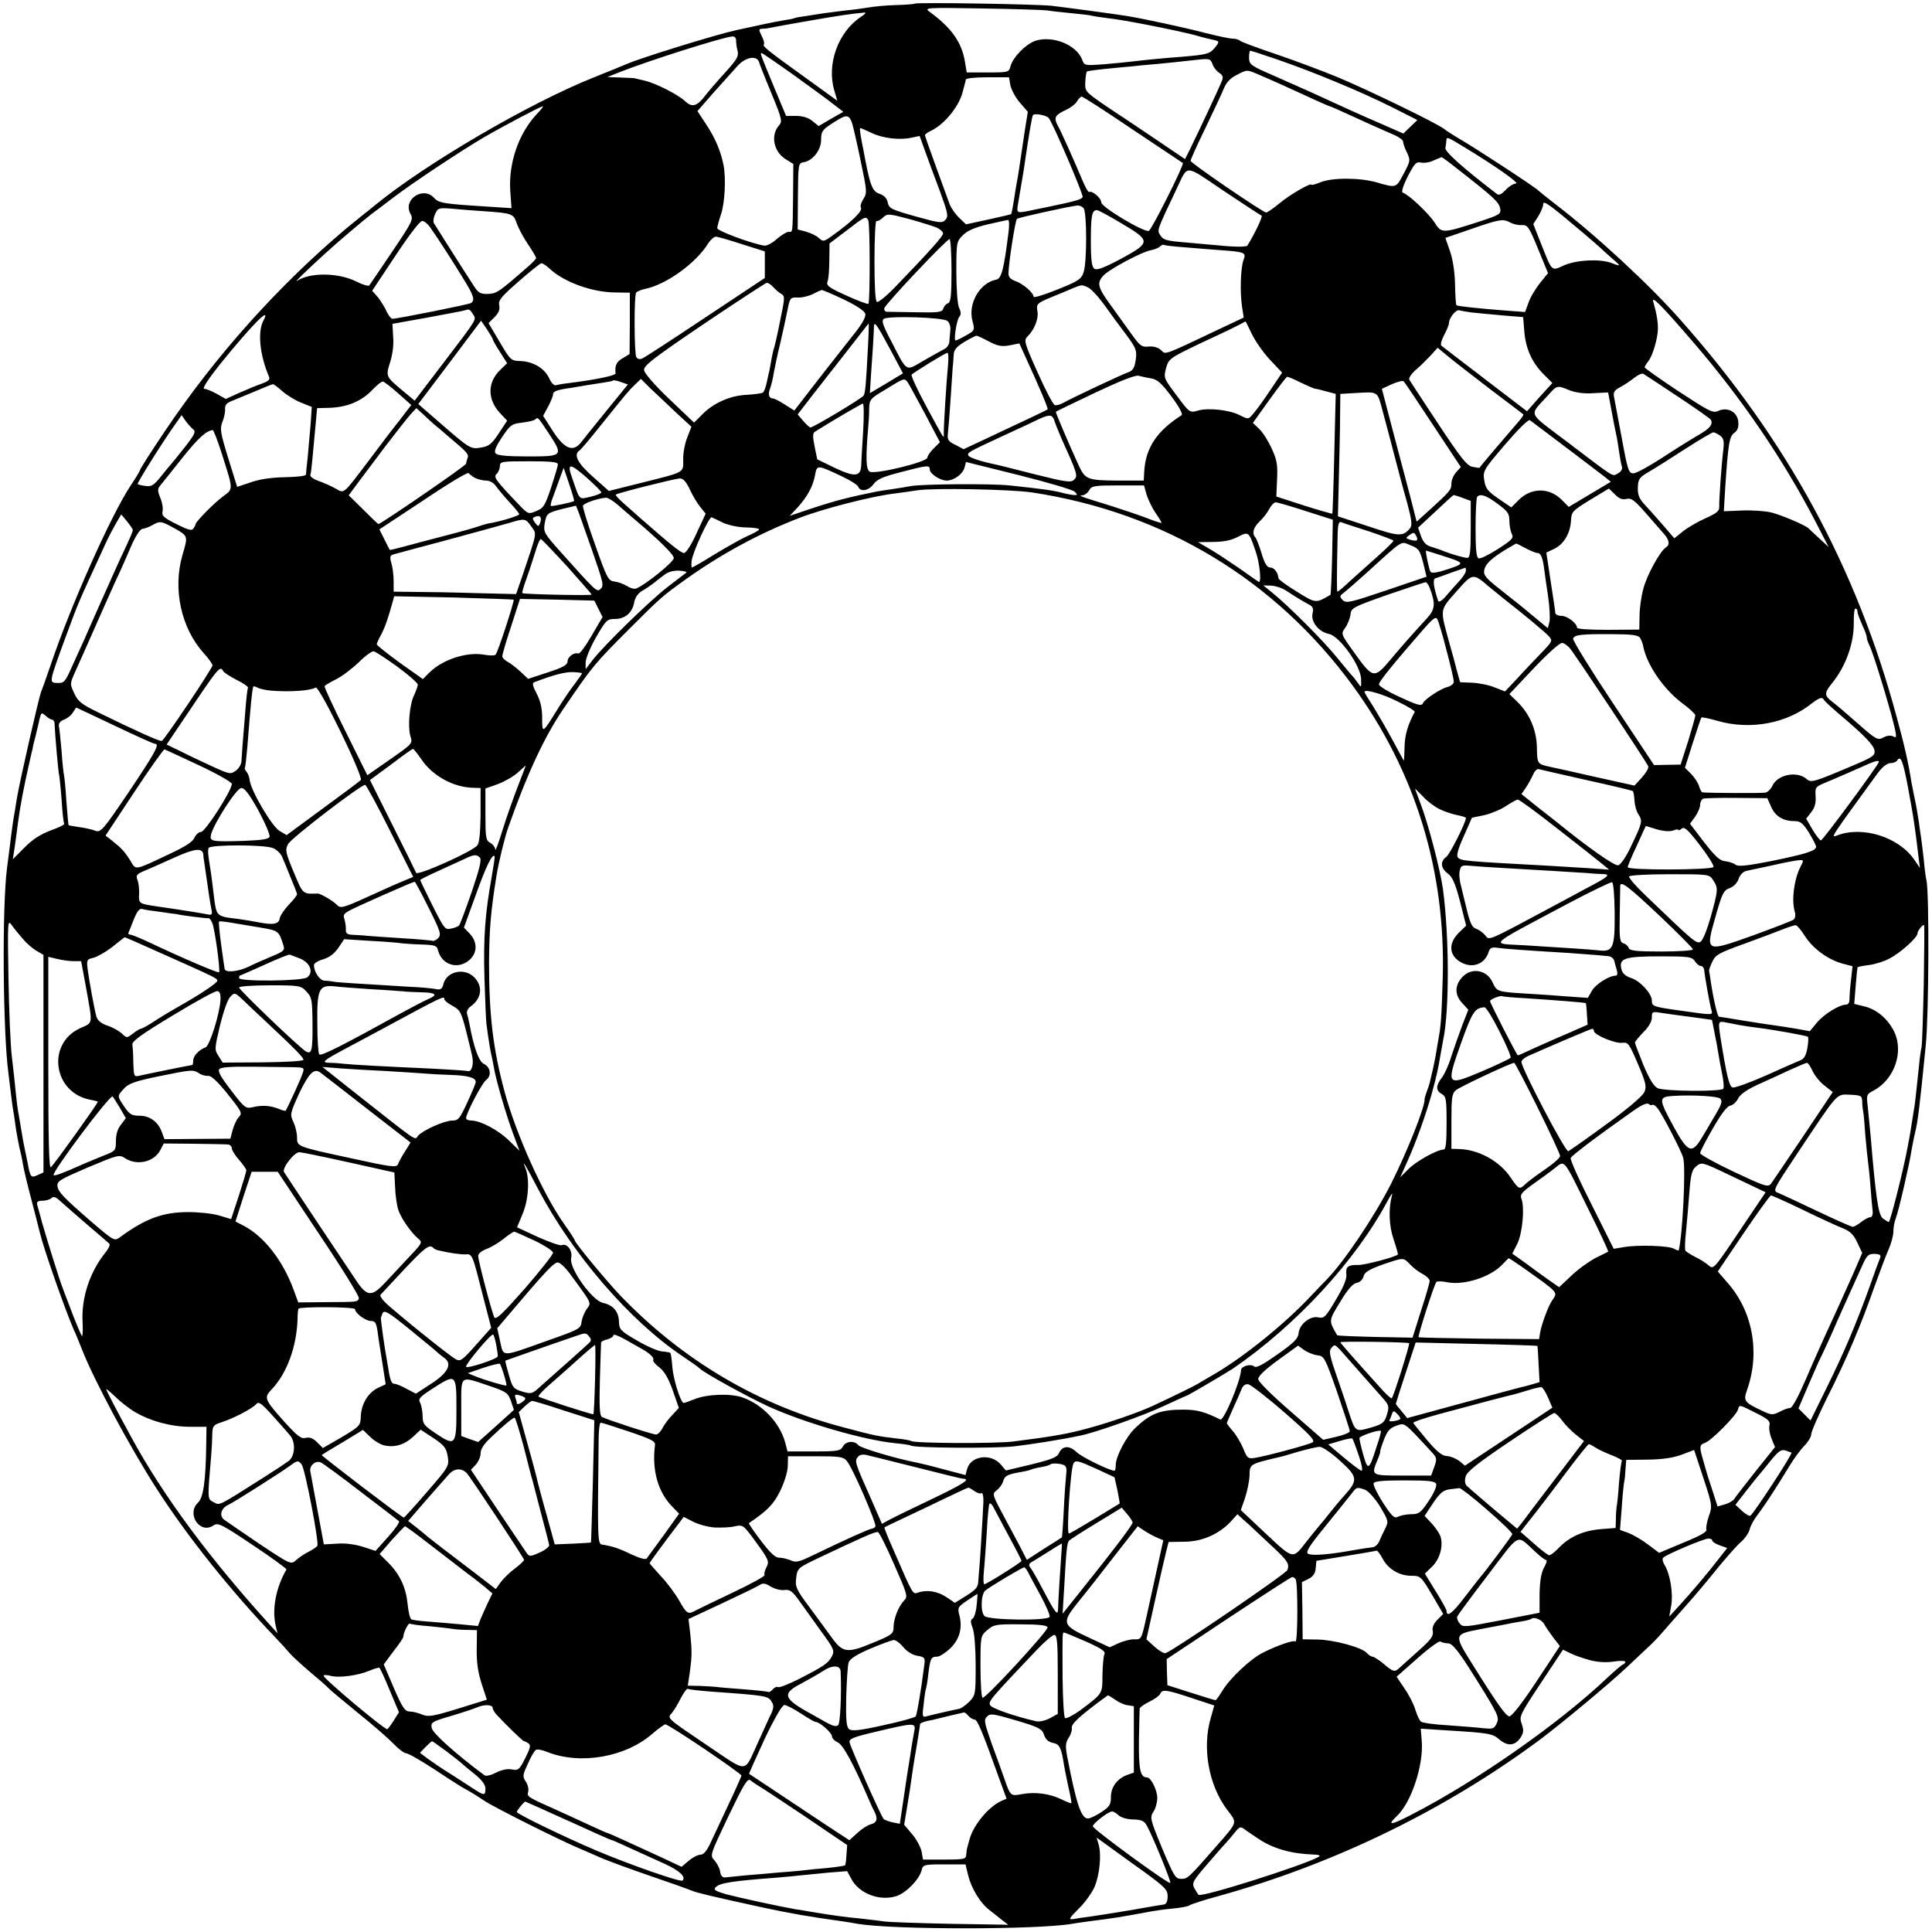 <?xml version="1.0" standalone="no"?>
<!DOCTYPE svg PUBLIC "-//W3C//DTD SVG 20010904//EN"
 "http://www.w3.org/TR/2001/REC-SVG-20010904/DTD/svg10.dtd">
<svg version="1.0" xmlns="http://www.w3.org/2000/svg"
 width="800pt" height="800pt" viewBox="0 0 800 800"
 preserveAspectRatio="xMidYMid meet">
<g transform="translate(0,800) scale(0.1,-0.1)"
fill="#000000" stroke="none">
<path d="M3788 7985 c-2 -2 -37 -5 -78 -6 -41 -1 -92 -6 -114 -10 -23 -4 -68
-10 -101 -13 -33 -4 -71 -9 -85 -11 -14 -2 -45 -7 -70 -11 -24 -3 -47 -7 -50
-9 -3 -2 -23 -6 -44 -9 -33 -5 -117 -23 -198 -41 -83 -18 -396 -115 -453 -140
-16 -7 -77 -32 -135 -55 -271 -108 -701 -360 -910 -532 -19 -16 -39 -32 -45
-36 -5 -4 -37 -30 -70 -57 -283 -238 -545 -531 -754 -843 -56 -83 -101 -154
-101 -158 0 -3 -17 -32 -38 -63 -81 -121 -249 -498 -331 -741 -18 -52 -36
-104 -41 -115 -10 -27 -87 -364 -100 -440 -5 -33 -12 -74 -15 -91 -2 -17 -7
-46 -9 -65 -2 -19 -10 -79 -17 -134 -21 -162 -17 -680 6 -850 2 -16 7 -57 11
-90 4 -33 8 -62 9 -65 1 -3 5 -30 9 -60 4 -30 12 -71 16 -90 5 -19 12 -51 15
-71 3 -19 19 -87 36 -150 16 -63 32 -123 34 -133 15 -64 102 -313 140 -401 8
-16 23 -54 35 -84 48 -124 201 -409 309 -576 127 -198 309 -425 490 -614 24
-25 51 -55 60 -66 9 -11 46 -45 81 -75 36 -30 72 -61 80 -70 8 -9 65 -56 125
-105 61 -49 126 -106 146 -127 20 -21 43 -38 51 -38 9 0 62 -31 119 -68 57
-38 115 -75 129 -82 14 -7 48 -28 76 -47 46 -30 322 -168 400 -200 16 -7 54
-23 85 -37 31 -13 123 -47 205 -75 82 -28 158 -55 169 -60 21 -9 85 -24 300
-71 114 -24 187 -37 325 -56 19 -3 46 -7 60 -10 149 -25 744 -25 890 0 14 3
48 7 75 11 102 13 121 16 250 40 17 3 57 9 90 12 33 3 65 9 70 13 6 5 62 23
125 40 481 134 939 358 1330 649 89 67 285 230 356 297 29 27 67 63 85 80 19
17 47 46 63 65 16 19 60 68 96 109 37 41 97 113 134 159 38 46 81 95 96 107
15 13 31 36 35 51 3 15 19 43 34 62 27 36 69 99 131 201 18 30 46 68 62 84 15
15 28 37 28 47 0 11 29 77 64 148 81 160 141 302 195 456 24 66 51 139 62 163
10 23 19 56 19 72 0 16 4 40 10 55 12 31 57 226 65 281 4 21 10 55 15 74 12
49 19 110 44 360 13 126 15 633 3 685 -3 11 -8 49 -11 85 -4 36 -9 76 -11 90
-2 14 -7 45 -10 70 -4 25 -10 63 -15 85 -5 22 -11 56 -15 75 -13 83 -29 153
-61 270 -167 621 -455 1150 -897 1647 -128 145 -352 352 -517 478 -36 28 -67
53 -70 56 -8 11 -270 182 -325 213 -27 16 -57 35 -65 42 -25 21 -317 163 -445
216 -66 27 -181 70 -255 95 -74 25 -139 49 -145 54 -5 5 -19 9 -31 9 -12 0
-64 11 -115 24 -88 23 -256 59 -324 70 -57 9 -250 35 -310 42 -64 7 -561 15
-567 9z m547 -28 c17 -3 64 -8 105 -12 41 -4 77 -8 80 -10 3 -1 32 -6 65 -10
69 -7 284 -50 365 -71 30 -9 63 -17 74 -19 26 -6 27 -7 6 -33 -21 -25 -31 -28
-135 -37 -84 -6 -169 -15 -210 -20 -16 -2 -67 -7 -112 -11 -82 -6 -83 -6 -92
19 -24 62 -122 101 -194 78 -40 -14 -93 -68 -103 -106 -6 -24 -9 -25 -94 -25
l-87 0 -7 42 c-13 83 -56 143 -148 210 -22 16 -11 17 217 13 132 -2 254 -6
270 -8z m-769 -26 c-96 -63 -144 -197 -111 -307 l12 -41 -126 91 c-164 118
-185 135 -178 142 3 4 0 19 -9 35 -13 27 -13 29 3 30 10 0 25 2 33 4 8 2 80
15 160 29 128 22 173 29 230 34 8 1 2 -7 -14 -17z m-518 -98 c0 -10 2 -29 6
-43 6 -22 -2 -36 -51 -90 -32 -35 -69 -78 -83 -96 -33 -44 -54 -50 -82 -24
-29 28 -122 75 -168 86 -19 4 -38 9 -42 10 -5 1 -32 2 -60 3 l-53 2 50 20
c124 49 428 145 467 148 10 1 16 -6 16 -16z m2240 -79 c146 -50 349 -134 476
-198 l105 -53 -29 -28 -29 -28 -98 43 c-97 42 -127 56 -273 123 -41 18 -118
53 -171 76 -90 39 -96 44 -97 71 0 17 2 30 5 30 3 0 53 -16 111 -36z m-2001
-65 c71 -51 145 -105 166 -122 l39 -30 -51 -29 -51 -30 -26 21 c-17 14 -41 21
-68 21 l-41 0 -48 115 c-61 147 -60 145 -53 145 3 0 63 -41 133 -91z m-144 54
c3 -10 26 -69 52 -131 43 -104 45 -115 31 -131 -36 -40 -23 -109 27 -140 l32
-20 -1 -133 c-2 -160 -1 -148 -19 -148 -8 0 -30 -14 -49 -30 -18 -17 -42 -29
-52 -27 -51 8 -194 61 -194 72 0 7 7 32 15 56 16 45 22 150 11 205 -11 57 -35
114 -72 169 l-36 55 68 78 c38 42 82 91 98 109 33 37 80 45 89 16z m1878 -9
c4 -13 17 -29 28 -36 14 -9 17 -17 11 -32 -8 -22 -98 -214 -132 -283 l-21 -42
-121 82 c-67 45 -128 86 -137 92 -9 5 -48 32 -87 58 -68 48 -70 50 -68 88 1
21 4 41 7 43 2 2 38 7 79 11 41 4 89 9 105 10 17 2 64 7 105 10 41 4 102 10
135 14 87 10 86 10 96 -15z m196 -45 c53 -23 70 -30 196 -88 49 -23 91 -41 93
-41 3 0 35 -14 179 -80 33 -15 75 -33 93 -41 17 -8 32 -19 32 -26 0 -7 7 -27
16 -45 15 -32 14 -35 -14 -88 -31 -59 -30 -59 -112 -35 -71 20 -185 20 -233 0
-20 -8 -37 -13 -37 -10 0 10 -88 -40 -132 -77 -26 -21 -50 -38 -55 -38 -13 0
-312 204 -313 214 0 5 27 66 61 135 33 69 68 143 76 163 10 25 27 44 51 56 48
25 43 25 99 1z m-1033 -43 c4 -18 21 -50 39 -71 l33 -38 -13 -81 c-7 -45 -15
-99 -18 -121 -3 -22 -8 -51 -10 -65 -3 -14 -7 -40 -10 -57 -10 -66 -16 -97
-18 -100 -2 -1 -44 -11 -95 -22 l-92 -20 -28 27 c-16 15 -34 41 -40 57 -6 17
-31 86 -56 154 -25 69 -46 128 -46 131 0 4 11 12 24 18 53 24 115 98 131 157
5 17 9 33 10 38 2 4 3 12 4 17 0 6 38 10 90 10 l89 0 6 -34z m507 -183 c112
-75 205 -137 207 -138 7 -5 -129 -276 -141 -281 -20 -7 -196 98 -197 118 0 18
-38 50 -50 43 -4 -2 -17 22 -30 53 -28 67 -87 200 -101 224 -16 30 -10 42 31
61 22 10 45 27 50 38 6 10 15 19 19 19 5 0 100 -61 212 -137z m-2468 65 c-76
-81 -118 -204 -110 -320 l5 -70 -106 7 c-176 11 -195 14 -215 36 -45 49 -129
-7 -98 -65 14 -24 10 -32 -75 -158 -49 -73 -92 -136 -95 -140 -3 -4 -28 3 -55
17 -73 36 -190 38 -244 2 -15 -10 37 41 115 112 60 55 165 143 195 166 15 11
54 40 86 65 87 66 288 199 379 252 90 52 235 128 243 128 3 0 -8 -15 -25 -32z
m2119 -16 c15 -15 145 -318 141 -328 -4 -10 -34 -18 -140 -40 -6 -1 -34 -7
-63 -13 -71 -15 -71 -15 -65 22 20 119 25 146 29 177 17 116 29 186 33 193 5
9 53 1 65 -11z m-813 -24 c5 -18 22 -90 36 -160 25 -119 26 -128 10 -152 -9
-14 -14 -30 -10 -36 8 -13 -38 -59 -123 -119 -31 -22 -34 -22 -51 -7 -10 10
-34 21 -54 27 l-34 9 1 138 c1 132 2 137 23 140 38 6 73 50 73 93 0 38 5 44
75 86 32 19 43 15 54 -19z m79 -38 c47 -23 118 -31 167 -20 l33 7 22 -61 c12
-33 39 -108 61 -165 34 -93 37 -107 24 -121 -14 -15 -24 -14 -124 14 -100 28
-110 33 -115 57 -3 18 -15 30 -35 37 -30 10 -39 35 -66 182 -3 14 -8 40 -11
58 -3 17 -4 32 -2 32 2 0 23 -9 46 -20z m2458 -61 c130 -79 229 -149 211 -149
-10 0 -29 -12 -42 -26 -18 -19 -28 -24 -37 -17 -142 109 -216 175 -213 191 2
9 4 23 4 30 1 17 3 16 77 -29z m-29 -90 c151 -118 170 -136 175 -163 4 -22 -2
-26 -91 -55 -149 -48 -152 -48 -181 -2 -24 37 -106 115 -131 123 -7 2 -1 25
20 67 28 54 35 62 54 58 12 -3 36 0 52 8 17 7 32 14 34 14 2 1 33 -22 68 -50z
m-813 -192 c6 -2 -28 -75 -59 -124 -4 -6 -54 -6 -120 1 -38 3 -99 9 -135 12
-83 7 -93 10 -107 32 -12 20 -12 19 70 192 48 100 29 101 195 -11 81 -54 151
-100 156 -102z m1331 -71 c39 -33 72 -62 75 -65 3 -3 22 -21 43 -39 41 -35 41
-37 0 -21 -48 18 -143 13 -195 -9 -56 -25 -49 -31 -98 92 l-31 78 21 33 c11
18 20 40 20 49 0 18 22 3 165 -118z m-2068 102 c14 -18 14 -226 0 -265 -9 -29
-22 -37 -109 -72 -54 -22 -98 -35 -98 -30 0 16 -43 54 -75 65 -22 8 -30 17
-29 35 1 43 28 217 35 223 5 5 228 54 250 55 9 1 21 -5 26 -11z m-2477 -13
c111 -8 117 -10 130 -51 7 -19 27 -57 46 -85 19 -28 34 -54 34 -57 0 -4 -13
-18 -29 -32 -127 -111 -133 -115 -170 -117 -31 -1 -40 4 -57 30 -38 58 -161
252 -168 264 -3 6 -1 23 6 37 11 25 15 26 67 22 31 -3 94 -8 141 -11z m2634
-50 c122 -72 122 -79 -1 -146 -69 -37 -101 -49 -111 -42 -11 7 -15 33 -15 114
0 105 4 129 25 129 6 0 52 -25 102 -55z m-764 -18 c14 -7 25 -17 25 -24 0 -11
-54 -72 -196 -219 -37 -39 -73 -68 -78 -64 -7 4 -10 68 -10 173 0 92 4 165 8
162 5 -2 17 4 27 14 18 17 22 17 109 -6 50 -14 101 -30 115 -36z m-285 32 c8
-12 8 -339 1 -347 -3 -3 -44 13 -91 34 -75 34 -85 42 -78 59 4 11 7 51 7 88
l1 69 70 53 c75 58 80 61 90 44z m-1814 -30 c28 -39 99 -149 140 -217 40 -64
47 -86 29 -97 -10 -6 -305 -65 -325 -65 -6 0 -16 14 -24 30 -7 17 -24 43 -36
59 l-24 27 97 146 c59 89 102 145 111 143 9 -1 23 -13 32 -26z m2395 -21 c-19
-153 -29 -192 -51 -196 -68 -13 -118 -99 -98 -172 10 -37 9 -39 -27 -59 -21
-12 -40 -21 -43 -21 -9 0 4 84 15 98 8 9 8 20 -1 38 -6 14 -11 77 -11 149 0
122 1 125 27 151 19 19 49 32 103 45 41 9 79 18 84 18 5 1 6 -23 2 -51z m2077
41 c12 -7 33 -12 48 -11 25 1 30 -7 68 -99 l41 -100 -34 -42 c-18 -23 -40 -59
-47 -81 l-14 -38 -80 6 c-116 9 -199 18 -204 22 -3 2 -5 41 -6 87 -1 50 -9
103 -21 137 l-19 55 105 36 c118 41 133 44 163 28z m-3181 -90 l95 -30 0 -55
0 -55 -247 -164 c-135 -90 -253 -167 -262 -170 -9 -4 -19 -1 -23 6 -9 13 -10
253 -1 267 3 5 20 12 38 16 86 17 211 107 261 189 10 15 24 27 31 27 7 0 56
-14 108 -31z m868 -109 c0 -105 -3 -132 -15 -136 -8 -3 -17 -13 -19 -22 -5
-15 -21 -17 -113 -15 -60 1 -114 2 -121 2 -8 1 -12 7 -10 15 4 17 258 286 270
286 4 0 8 -59 8 -130z m965 96 c44 -4 112 -9 150 -12 101 -7 106 -10 94 -41
-12 -33 -15 -133 -6 -193 l7 -45 -87 -41 c-253 -120 -235 -113 -255 -94 -12
11 -31 17 -51 15 -29 -3 -36 2 -72 52 -22 31 -61 85 -87 121 -52 71 -57 90
-30 120 21 25 161 100 198 106 15 3 32 10 37 15 6 6 13 9 16 7 3 -2 42 -7 86
-10z m-2632 -86 c61 -58 177 -100 274 -101 l61 -1 0 -127 -1 -127 -28 -17
c-26 -14 -34 -31 -30 -63 1 -9 -80 -26 -199 -41 -19 -2 -41 -6 -48 -8 -7 -3
-20 10 -28 29 -20 42 -67 69 -119 71 -39 1 -41 3 -86 79 l-46 78 25 25 c17 17
23 32 19 49 -4 21 9 36 81 99 47 41 89 75 94 75 5 0 19 -9 31 -20z m929 -79
c9 -10 24 -23 33 -28 16 -9 15 -17 -5 -113 -11 -57 -23 -106 -24 -109 -2 -3
-7 -24 -11 -46 -4 -22 -8 -44 -9 -50 -2 -5 -6 -27 -11 -48 -4 -20 -11 -40 -17
-43 -5 -3 -35 -7 -67 -9 -68 -3 -138 -34 -185 -83 l-32 -32 -102 97 c-62 59
-103 107 -105 120 -2 19 37 49 248 192 138 93 255 169 260 170 6 0 18 -8 27
-18z m1301 0 c13 -5 43 -37 68 -71 24 -34 65 -90 91 -124 43 -58 46 -67 41
-105 -5 -33 -11 -45 -30 -52 -31 -11 -230 -105 -266 -125 -15 -9 -34 -14 -40
-11 -7 3 -39 64 -71 136 -54 120 -57 132 -42 147 29 28 47 74 42 104 -5 35 -8
33 98 76 95 40 80 36 109 25z m-1009 -51 c52 -25 85 -47 89 -59 3 -12 -11 -39
-41 -77 -26 -33 -80 -102 -122 -155 -41 -53 -88 -113 -103 -133 l-28 -36 -39
25 c-22 14 -44 25 -49 25 -17 0 -22 17 -12 42 5 14 12 42 15 64 4 21 15 75 26
119 10 44 24 106 30 137 11 56 12 57 44 56 17 -1 45 6 61 14 17 9 33 16 37 17
4 1 45 -17 92 -39z m3520 -180 c198 -230 369 -481 501 -735 l57 -110 -38 35
c-21 19 -41 38 -44 41 -12 14 -119 59 -160 68 -24 5 -78 9 -118 7 l-74 -3 6
101 c12 180 17 210 38 224 13 10 18 23 16 45 -4 41 -43 63 -82 46 -23 -11 -36
-4 -166 81 -77 51 -140 96 -140 99 0 3 7 15 16 26 17 23 37 88 39 130 1 30 -5
66 -19 115 -9 29 33 -13 168 -170z m-5056 120 c15 -25 24 -11 -122 -203 l-119
-156 -47 39 c-73 61 -73 61 -55 119 10 30 16 72 13 105 l-3 55 145 26 c80 15
150 28 155 30 18 6 20 5 33 -15z m4137 6 c22 -2 79 -8 126 -12 l86 -7 5 -61
c6 -71 32 -128 81 -177 l35 -35 -53 -58 -52 -59 -174 133 c-96 73 -177 136
-181 139 -4 4 1 23 12 44 11 20 20 43 20 50 0 20 29 57 43 52 6 -2 30 -6 52
-9z m-5005 -35 c-24 -46 -14 -143 24 -231 5 -12 -3 -19 -31 -29 -21 -7 -63
-25 -93 -38 l-55 -25 -37 21 c-20 11 -44 21 -52 21 -10 0 14 37 62 98 135 167
219 252 182 183z m2833 0 c9 -7 14 -24 12 -39 -1 -15 -3 -36 -4 -47 0 -11 -10
-25 -20 -30 -11 -6 -50 -27 -86 -48 -77 -45 -67 -51 -134 79 -36 68 -42 87
-31 94 22 13 246 6 263 -9z m-1883 -75 c0 -3 13 -27 30 -53 l30 -47 -30 -29
c-52 -51 -52 -121 0 -177 l30 -32 -35 -53 c-29 -44 -41 -53 -72 -58 -44 -8
-48 -5 -169 100 l-92 80 130 172 130 173 24 -35 c13 -20 24 -38 24 -41z m3143
22 c14 -29 47 -77 75 -107 l51 -54 -29 -43 c-50 -75 -74 -108 -93 -130 -18
-21 -18 -21 -56 -2 -43 21 -128 30 -170 18 -34 -10 -36 -9 -87 60 -57 76 -56
75 -45 118 11 37 15 40 147 103 114 53 149 70 181 88 1 1 13 -23 26 -51z
m-1589 -55 c-8 -156 -11 -190 -18 -201 -6 -11 -208 -132 -220 -132 -4 0 -17
12 -30 27 l-23 27 61 79 c34 43 90 116 126 161 36 46 74 95 85 109 11 15 21
27 22 27 1 0 0 -44 -3 -97z m94 -13 l51 -96 -68 -41 -69 -41 4 66 c3 37 6 96
9 132 2 36 4 72 4 80 1 22 14 3 69 -100z m407 36 c36 -19 53 -22 86 -16 l40 8
28 -62 c58 -126 92 -208 89 -211 -2 -2 -41 -21 -88 -43 -47 -22 -124 -58 -172
-81 l-88 -41 -34 18 c-29 14 -34 21 -31 47 2 16 7 79 11 140 4 60 8 121 9 135
2 14 3 37 4 51 1 20 11 33 44 53 23 14 46 25 50 26 4 0 28 -11 52 -24z m2080
-201 c72 -54 131 -99 133 -101 2 -1 -7 -15 -21 -31 -42 -48 -161 -188 -161
-190 -1 -1 -14 1 -29 4 -23 5 -47 35 -141 177 -62 94 -116 176 -120 183 -4 7
7 24 25 40 18 15 46 43 62 60 l30 33 46 -38 c25 -21 105 -82 176 -137z m-2249
108 c-7 -69 -19 -265 -18 -287 1 -22 0 -21 -25 24 -69 124 -113 213 -108 219
11 10 139 90 148 90 4 1 5 -20 3 -46z m3020 -134 c73 -48 135 -92 138 -97 11
-18 -4 -37 -52 -64 -26 -15 -92 -56 -147 -92 -55 -36 -110 -66 -121 -66 -20 0
-24 12 -48 143 -15 78 -29 154 -32 170 -5 23 -1 30 27 45 17 9 43 27 58 39 14
11 30 18 36 15 5 -3 69 -45 141 -93z m-2179 74 c25 -4 42 -19 84 -75 30 -40
48 -73 42 -77 -103 -66 -149 -135 -155 -233 l-2 -38 -110 0 c-122 1 -132 5
-158 60 -42 91 -98 223 -96 225 2 2 75 37 163 79 106 50 167 74 180 70 11 -3
34 -8 52 -11z m621 -18 c29 -14 55 -25 59 -25 5 0 25 -5 46 -11 l38 -10 -6
-246 c-3 -136 -7 -248 -8 -250 -2 -1 -55 14 -118 34 l-114 37 3 70 c3 59 0 81
-21 126 -13 30 -36 67 -51 82 l-28 27 68 95 c38 53 71 96 74 96 4 0 30 -11 58
-25z m-2876 -115 c-48 -59 -96 -119 -107 -133 -33 -41 -69 -25 -117 50 l-39
61 21 39 c11 21 20 43 20 50 0 13 17 19 75 27 22 4 51 8 65 11 14 2 43 7 64
10 22 3 42 7 44 9 2 3 17 0 33 -6 l29 -10 -88 -108z m287 -8 l64 -59 -17 -44
c-10 -24 -18 -66 -17 -92 0 -56 11 -50 -176 -97 l-132 -33 -65 58 c-64 56 -83
93 -56 110 5 3 45 50 87 103 111 138 115 143 142 169 l25 24 40 -40 c23 -21
70 -66 105 -99z m959 126 c5 -7 37 -66 72 -131 l62 -118 -26 -26 c-14 -14 -26
-31 -26 -38 0 -18 -218 -71 -239 -58 -15 10 -17 54 -6 183 2 19 4 54 4 76 1
40 3 43 69 82 76 47 76 47 90 30z m2176 -178 l115 -174 -19 -21 c-11 -12 -20
-33 -20 -47 0 -26 -5 -32 -94 -113 l-50 -45 -26 102 c-15 57 -48 181 -73 276
l-45 172 41 19 c23 10 45 16 49 12 4 -3 59 -85 122 -181z m-4285 131 l54 -48
-49 -64 c-28 -35 -86 -111 -129 -169 -108 -142 -98 -134 -137 -112 -18 10 -50
24 -70 31 -20 7 -35 18 -33 24 4 12 7 47 21 200 l7 77 41 1 c82 1 143 26 192
79 16 16 33 30 39 30 5 0 34 -22 64 -49z m-481 10 c18 -16 53 -38 78 -48 l45
-18 -5 -75 c-4 -41 -9 -102 -12 -135 -4 -33 -7 -64 -7 -70 0 -6 -37 -10 -86
-11 -57 -1 -105 -8 -142 -21 l-57 -19 -37 119 c-33 107 -35 122 -24 150 7 17
12 41 11 53 -1 16 6 25 26 33 15 6 59 24 97 40 39 17 72 30 75 30 3 1 20 -12
38 -28z m5331 3 c26 -10 61 -15 100 -12 l60 3 12 -65 c12 -65 15 -80 24 -122
2 -12 7 -40 10 -63 3 -22 8 -48 11 -57 3 -10 -3 -21 -16 -28 -25 -13 -5 -26
-209 129 -170 129 -161 106 -82 193 39 44 38 43 90 22z m-773 -89 c12 -44 34
-127 49 -185 15 -58 38 -145 52 -193 19 -71 21 -92 12 -104 -30 -36 -46 -35
-174 8 l-125 41 4 162 c2 88 5 202 5 253 l1 92 53 3 c108 6 99 12 123 -77z
m-2152 -82 c-4 -65 -8 -129 -8 -142 -3 -45 -27 -47 -108 -9 l-74 36 -11 54
c-8 39 -8 55 1 60 64 41 193 116 199 117 4 1 5 -52 1 -116z m-1779 32 c7 -5
36 -30 65 -55 76 -64 82 -71 76 -87 -3 -8 -6 -19 -6 -23 0 -8 -353 -250 -363
-250 -2 0 -30 27 -63 60 l-60 59 39 53 c22 29 74 98 115 153 42 55 87 112 101
128 l25 27 30 -27 c16 -16 35 -32 41 -38z m-996 -22 c13 -9 9 -20 -34 -75 -27
-34 -52 -65 -55 -68 -3 -3 -22 -26 -42 -51 -32 -40 -41 -45 -67 -41 -17 2 -31
6 -31 8 0 9 109 183 159 252 l23 33 16 -23 c9 -13 23 -28 31 -35z m3567 35 c4
-13 17 -45 29 -73 66 -146 69 -155 53 -171 -13 -13 -31 -11 -159 21 -79 20
-153 39 -164 41 -63 13 -115 30 -116 39 -2 12 0 13 146 81 66 30 134 62 150
70 42 19 53 17 61 -8z m-2096 -49 c64 -97 63 -99 -84 -99 -87 0 -127 4 -134
13 -7 8 1 28 27 67 34 51 40 55 83 60 26 3 50 9 54 13 11 11 11 11 54 -54z
m4215 -62 c77 -58 150 -114 163 -124 l22 -18 -87 -52 -87 -52 -29 29 c-51 52
-127 52 -179 -1 l-30 -30 -53 36 c-45 31 -54 43 -59 76 -6 39 -4 43 86 148 53
62 97 106 103 101 6 -4 73 -55 150 -113z m-5567 -24 c49 -155 49 -146 5 -179
-37 -27 -112 -104 -113 -114 0 -3 -4 -11 -9 -18 -6 -11 -21 -7 -71 18 -52 26
-61 35 -57 52 3 12 -1 37 -9 56 -12 29 -12 38 -1 51 7 9 49 60 92 115 68 85
99 112 126 115 3 1 20 -43 37 -96z m6205 73 c14 -11 17 -23 13 -57 -8 -65 -18
-211 -17 -237 1 -18 -10 -27 -57 -48 -31 -14 -73 -38 -93 -54 l-36 -29 -49 57
c-27 31 -61 69 -76 85 -21 23 -27 39 -26 68 1 35 6 42 45 65 25 14 92 57 151
95 59 38 112 69 117 69 6 -1 18 -7 28 -14z m-4813 -119 c0 -7 -13 -50 -28 -96
-25 -74 -31 -85 -61 -97 -33 -14 -34 -14 -75 29 -95 100 -104 112 -89 125 7 7
13 22 13 32 0 19 7 20 120 20 92 0 120 -3 120 -13z m2140 -113 c12 -12 12 -14
0 -14 -8 0 -31 4 -50 9 -36 10 -87 17 -220 31 -76 8 -365 6 -410 -3 -14 -3
-47 -8 -73 -12 -27 -4 -56 -8 -65 -10 -120 -24 -175 -39 -261 -67 l-101 -34
33 35 c41 46 63 86 72 134 8 43 8 43 110 -5 35 -16 66 -36 69 -44 9 -22 43
-16 63 11 14 20 39 31 113 50 111 29 120 30 120 11 0 -18 43 -46 70 -46 30 0
67 27 74 54 l6 23 217 -54 c120 -30 225 -61 233 -69z m-2017 55 c31 -28 57
-54 57 -58 0 -4 -20 -12 -45 -18 -49 -11 -43 -17 -75 75 -24 67 -12 67 63 1z
m-56 -94 c-12 -6 -93 -23 -96 -20 -2 3 1 17 7 32 6 15 18 50 28 77 l18 49 23
-68 c13 -38 22 -69 20 -70z m-410 96 c12 -6 33 -11 46 -11 14 0 31 -9 40 -22
9 -13 34 -43 56 -67 23 -24 41 -47 41 -50 0 -7 -80 -31 -125 -38 -11 -2 -31
-8 -45 -13 -14 -5 -77 -23 -140 -39 -63 -16 -140 -37 -170 -45 -30 -8 -55 -14
-56 -13 -1 1 -11 21 -22 43 l-21 42 182 120 c99 67 184 118 187 113 3 -4 15
-13 27 -20z m890 -49 c12 -26 32 -59 44 -73 l21 -26 -38 -82 c-21 -46 -43 -81
-52 -81 -12 0 -58 37 -182 146 -19 17 -51 45 -70 62 -19 17 -33 32 -30 34 9 7
244 66 265 67 14 0 26 -13 42 -47z m1891 -21 c7 -21 23 -55 37 -75 14 -20 25
-39 25 -41 0 -2 -30 7 -67 22 -38 14 -104 36 -148 50 -121 37 -132 41 -113 42
10 1 22 10 28 21 10 18 21 20 119 20 l108 0 11 -39z m-475 10 c547 -83 1007
-361 1329 -801 259 -355 385 -766 372 -1210 -5 -166 -7 -196 -19 -260 -3 -19
-8 -46 -10 -60 -3 -14 -7 -36 -10 -50 -3 -14 -8 -35 -11 -47 -2 -12 -9 -35
-15 -50 -6 -16 -10 -30 -10 -33 3 -31 -73 -221 -140 -354 -70 -137 -195 -323
-268 -397 -9 -9 -39 -40 -67 -70 -106 -112 -268 -243 -389 -315 -27 -16 -59
-34 -70 -41 -22 -14 -110 -56 -195 -96 -60 -27 -172 -66 -260 -90 -87 -24
-148 -35 -315 -56 -70 -9 -406 -8 -422 2 -4 3 -33 8 -63 11 -77 9 -91 12 -215
45 -356 93 -668 278 -926 546 -58 61 -189 219 -189 229 0 3 -20 34 -45 69 -87
124 -197 368 -245 544 -48 177 -65 317 -65 538 1 138 7 211 31 360 9 55 34
159 49 200 77 219 149 374 228 490 122 179 128 186 277 335 127 127 134 133
235 205 142 101 300 187 464 250 97 38 300 90 392 101 30 4 74 10 99 14 68 10
384 4 473 -9z m2462 -27 c20 5 33 -5 82 -61 32 -37 66 -76 76 -87 19 -23 22
-42 6 -52 -24 -14 -80 -116 -94 -171 -9 -32 -16 -83 -16 -114 l-1 -56 -129 -1
c-75 0 -129 3 -129 9 0 18 -40 49 -65 49 -14 0 -25 6 -25 13 0 6 -9 65 -19
130 l-18 119 32 15 c40 19 67 64 70 116 2 38 5 41 79 87 l78 47 25 -24 c17
-18 31 -23 48 -19z m-678 4 l33 -12 0 -118 c0 -92 -3 -118 -14 -118 -13 0 -63
14 -101 29 -11 5 -33 12 -49 17 -21 6 -33 19 -42 44 l-12 35 72 67 c39 37 73
68 75 68 3 0 20 -5 38 -12z m144 -24 c42 -31 49 -40 49 -71 0 -19 5 -43 10
-54 9 -16 2 -24 -57 -62 -37 -24 -74 -42 -80 -39 -10 3 -13 38 -13 126 0 68 3
126 7 129 13 14 37 6 84 -29z m-3640 -7 c20 -17 49 -43 65 -56 105 -89 164
-147 164 -162 0 -16 -119 -112 -156 -126 -8 -3 -25 2 -37 10 -13 8 -36 17 -52
19 -26 3 -31 11 -81 153 -30 83 -52 155 -50 161 4 11 63 31 96 33 8 0 31 -14
51 -32z m2845 -23 l113 -36 -3 -154 c-2 -85 -5 -155 -7 -157 -61 -36 -60 -36
-139 13 -41 25 -75 50 -76 55 -2 25 -18 45 -34 45 -13 0 -23 15 -36 58 -9 31
-21 61 -26 67 -15 17 -8 41 18 66 14 13 32 36 40 52 8 15 20 27 26 27 7 0 63
-16 124 -36z m-2956 -158 c50 -144 52 -152 35 -166 -14 -12 -18 -8 -164 155
-67 75 -71 82 -66 115 8 45 10 46 75 63 l55 13 12 -30 c6 -17 30 -85 53 -150z
m-1900 79 c0 -5 -11 -31 -24 -59 -34 -71 -67 -146 -116 -256 -23 -52 -52 -117
-64 -145 -13 -27 -35 -78 -51 -112 -25 -56 -30 -62 -57 -61 -36 1 -36 -1 33
188 59 159 43 121 165 387 13 29 34 68 45 87 l21 36 24 -29 c13 -16 24 -32 24
-36z m1686 28 c-6 -14 -8 -14 -21 3 -12 17 -11 20 3 25 19 7 27 -4 18 -28z
m759 2 c23 -10 64 -19 96 -19 32 -1 55 -4 52 -9 -2 -4 -25 -17 -51 -28 -26
-12 -86 -46 -134 -75 -48 -30 -90 -54 -93 -54 -2 0 -3 13 -1 28 4 35 73 185
83 180 5 -2 26 -12 48 -23z m-795 -15 c23 -33 26 -17 -36 -202 l-27 -78 -166
4 c-91 3 -205 5 -253 5 l-88 1 0 43 c0 23 -4 57 -9 74 -8 26 -6 33 7 37 9 3
112 30 227 61 116 31 230 63 255 70 63 19 66 19 90 -15z m-1475 -9 c54 -31 54
-30 30 -111 -40 -140 -5 -301 89 -405 20 -22 36 -45 36 -50 0 -12 -199 -309
-210 -313 -8 -3 -102 39 -265 119 -68 33 -83 45 -98 79 -18 38 -18 39 6 92 13
29 48 107 77 173 29 66 69 156 89 200 21 44 50 110 66 148 18 40 36 67 45 67
8 1 26 7 40 15 33 19 37 18 95 -14z m4943 -11 c56 -19 102 -36 102 -39 0 -4
-30 -33 -67 -66 -37 -33 -88 -79 -114 -102 -25 -24 -48 -43 -51 -43 -3 0 -3
61 1 244 1 34 5 47 14 44 6 -3 58 -20 115 -38z m-468 -85 c16 -47 24 -125 13
-125 -1 0 -35 24 -76 53 -41 28 -97 66 -125 82 l-51 30 63 1 c43 0 75 7 102
21 45 23 45 23 74 -62z m667 48 c-3 -3 -15 -2 -27 2 -20 6 -21 7 -3 20 15 11
19 11 26 -2 5 -8 7 -17 4 -20z m-3518 -109 c55 -62 101 -114 101 -116 0 -5
-282 1 -287 6 -2 2 5 27 16 57 11 30 27 80 37 112 9 32 20 56 24 55 4 -2 53
-53 109 -114z m3544 16 l14 -58 -165 -56 c-151 -51 -167 -55 -182 -41 -14 15
-13 18 5 31 10 8 53 45 95 83 155 141 139 130 181 113 34 -13 38 -20 52 -72z
m424 60 c21 -11 43 -20 50 -20 13 0 21 -19 27 -65 2 -17 9 -67 16 -112 7 -46
9 -94 6 -108 l-7 -26 -52 43 c-29 24 -57 47 -64 53 -7 5 -44 35 -82 65 -60 47
-69 59 -65 80 5 25 29 48 93 87 20 11 37 22 39 22 1 1 19 -8 39 -19z m-348
-30 c98 -31 99 -33 26 -57 -45 -15 -67 -18 -72 -10 -6 10 -22 87 -18 87 1 0
30 -9 64 -20z m101 -63 c0 -7 -10 -23 -22 -37 -13 -14 -38 -42 -56 -63 -20
-24 -34 -33 -37 -25 -19 57 -23 89 -12 93 7 2 37 13 67 24 30 10 56 20 58 20
1 1 2 -5 2 -12z m-3228 -8 c-4 -3 -38 -29 -77 -59 -74 -57 -262 -240 -311
-303 l-29 -38 0 28 c0 16 19 62 43 104 41 71 46 76 78 76 42 0 72 25 80 68 3
20 16 38 32 48 15 8 36 23 47 31 11 9 31 25 45 35 16 13 38 19 62 18 20 -1 34
-5 30 -8z m3323 -58 c17 -14 48 -39 69 -56 77 -60 161 -130 179 -149 17 -19
16 -21 -31 -70 -27 -28 -72 -75 -99 -105 l-51 -54 -44 17 c-24 10 -66 18 -93
19 l-49 2 -14 50 c-7 28 -19 73 -27 100 -44 161 -47 143 33 234 59 67 63 68
127 12z m-245 -5 c25 -66 23 -89 -12 -127 -66 -72 -95 -105 -150 -170 -68 -81
-73 -80 -152 31 -54 75 -54 75 -36 100 10 14 20 39 22 55 3 28 9 31 153 82 83
28 153 52 158 52 4 1 12 -10 17 -23z m-594 -12 c47 -31 68 -43 92 -56 18 -9
22 -17 17 -38 -8 -35 26 -77 68 -85 44 -9 132 -132 133 -187 1 -37 1 -37 -14
-15 -9 12 -18 24 -21 27 -4 3 -32 37 -63 75 -57 71 -202 216 -270 271 l-37 30
33 -1 c18 -1 46 -10 62 -21z m-3199 -37 c4 -5 -66 -220 -75 -228 -4 -4 -25 -4
-47 0 -72 13 -173 -20 -227 -74 l-27 -27 -96 68 c-52 38 -95 72 -95 76 0 4 8
22 18 40 16 30 28 64 48 136 l6 23 246 -5 c135 -4 247 -8 249 -9z m351 -38
l17 -34 -45 -77 c-25 -43 -49 -76 -55 -74 -18 6 -45 -14 -45 -33 0 -14 -19
-25 -81 -45 l-82 -27 -31 29 c-17 16 -41 35 -53 41 -13 7 -23 17 -23 24 0 7
16 63 37 125 l36 112 154 -3 154 -4 17 -34z m5213 -9 c2 -16 5 -22 22 -62 10
-21 17 -42 17 -48 0 -6 4 -18 9 -28 13 -24 58 -167 92 -289 24 -91 25 -102 10
-93 -12 6 -26 5 -43 -4 -23 -12 -29 -9 -105 58 -44 39 -92 80 -107 91 -32 24
-32 36 -3 72 60 72 95 171 93 257 0 31 2 56 7 56 4 0 8 -4 8 -10z m-1701 -164
c17 -63 30 -121 30 -129 0 -8 -12 -18 -27 -22 -27 -6 -95 -51 -101 -67 -6 -13
-21 -9 -103 29 -43 20 -79 42 -79 49 0 12 55 80 183 227 40 46 52 55 59 43 4
-8 22 -66 38 -130z m801 53 c5 -8 12 -25 14 -39 17 -78 87 -178 165 -235 27
-20 50 -42 50 -47 0 -6 -14 -55 -30 -108 l-31 -96 -55 -1 -55 -1 -170 256
c-93 140 -168 261 -165 268 6 16 36 19 164 18 78 0 106 -4 113 -15z m-290 -44
c24 -29 320 -475 324 -488 3 -7 -9 -27 -26 -46 l-31 -34 -167 37 c-91 21 -174
39 -184 41 -51 11 -52 13 -53 78 -1 74 -30 141 -81 191 l-33 32 101 107 c60
63 108 106 118 105 9 -2 23 -12 32 -23z m-4855 -76 c46 -34 84 -67 84 -74 0
-6 -7 -26 -15 -43 -19 -37 -27 -129 -16 -169 10 -33 13 -30 -96 -106 l-82 -57
-90 181 c-50 100 -89 184 -87 188 3 4 25 17 49 29 24 12 66 44 93 70 27 27 55
47 62 45 8 -2 52 -31 98 -64z m-721 -19 c4 -6 29 -22 56 -36 27 -13 48 -28 46
-32 -3 -4 -8 -52 -12 -107 -5 -55 -9 -116 -11 -135 -1 -19 -3 -46 -4 -60 0
-14 -11 -32 -23 -41 -22 -16 -27 -15 -97 17 -41 19 -101 47 -132 63 l-58 28
53 79 c168 250 167 249 182 224z m1485 -8 c0 -2 -13 -21 -28 -41 -16 -20 -46
-64 -68 -99 -69 -112 -69 -112 -69 -45 0 40 -7 71 -23 101 -16 31 -19 44 -10
47 84 32 129 43 161 42 20 -1 37 -3 37 -5z m-1285 -72 c77 -6 161 0 182 13 15
9 199 -371 187 -383 -6 -6 -78 -60 -159 -119 l-148 -109 -29 17 c-31 17 -118
165 -124 209 -1 13 -7 29 -13 36 -6 7 -9 15 -7 17 2 2 6 40 10 84 15 190 19
231 25 253 1 1 9 -1 19 -6 9 -5 35 -10 57 -12z m4665 -46 c39 -19 70 -38 68
-42 -29 -54 -41 -96 -42 -144 -1 -32 -2 -58 -3 -58 0 0 -22 39 -48 88 -26 48
-63 111 -81 140 -19 29 -34 54 -34 57 0 13 78 -9 140 -41z m1762 9 c2 -5 28
-29 58 -55 107 -90 149 -133 152 -156 3 -20 -8 -28 -92 -63 -160 -68 -171 -71
-189 -55 -39 35 -121 19 -142 -28 -6 -13 -19 -26 -28 -28 -13 -3 -236 -2 -262
1 -4 1 -9 12 -13 24 -3 13 -18 36 -32 51 l-27 27 32 101 c18 57 34 104 36 107
3 2 33 -4 67 -14 136 -39 287 -11 391 73 30 23 43 27 49 15z m-7077 -108 c86
-41 161 -75 167 -75 21 0 -1 -39 -111 -203 -105 -155 -114 -165 -136 -157 -12
5 -43 12 -66 15 -24 4 -45 7 -45 8 -1 1 -5 45 -9 97 -3 52 -8 102 -10 110 -2
8 -7 53 -10 100 -4 47 -9 93 -11 103 -2 12 5 21 21 27 13 5 30 18 37 30 7 11
13 20 14 20 1 0 72 -34 159 -75z m-259 25 c5 0 10 -8 10 -17 1 -37 16 -208 19
-213 1 -3 6 -48 10 -100 3 -52 8 -97 11 -101 2 -4 -24 -16 -57 -28 -42 -16
-75 -37 -108 -71 l-48 -48 8 51 c4 29 10 72 13 97 9 70 26 158 46 245 6 28 13
57 15 65 1 8 7 33 13 55 5 22 13 53 16 69 7 26 8 27 25 12 10 -9 22 -16 27
-16z m608 -189 c75 -35 136 -70 136 -77 0 -27 -110 -199 -128 -199 -9 0 -21
-11 -27 -24 -7 -17 -39 -37 -105 -68 -146 -69 -136 -67 -160 -27 -24 38 -37
52 -76 83 l-27 21 119 180 c65 99 122 178 125 177 4 -1 68 -31 143 -66z m920
26 c45 -68 131 -116 212 -119 l34 -1 0 -111 c-1 -72 -5 -116 -13 -126 -20 -26
-249 -128 -254 -114 -2 5 -45 93 -97 196 l-94 188 87 64 c47 36 88 65 91 65 3
0 18 -19 34 -42z m6156 -114 c12 -65 23 -127 24 -138 2 -11 6 -42 10 -70 3
-27 8 -68 11 -90 l5 -39 -24 35 c-64 93 -213 140 -318 100 -29 -11 -32 -16
166 256 20 27 39 42 53 43 12 0 25 5 28 10 15 24 24 3 45 -107z m-120 102 c0
-10 -232 -325 -240 -325 -4 0 -20 20 -35 45 l-26 45 21 27 c15 19 20 39 18 66
-2 39 -2 39 52 61 49 21 92 39 170 74 28 12 40 14 40 7z m-5636 -102 c-19 -49
-48 -131 -64 -183 -16 -52 -29 -87 -29 -78 -1 10 -10 22 -21 28 -18 10 -20 21
-20 118 l0 107 51 18 c27 10 64 31 82 47 18 16 33 30 34 30 0 0 -14 -39 -33
-87z m4425 27 c101 -22 187 -43 191 -45 4 -2 7 -20 8 -39 1 -20 8 -46 17 -59
17 -27 16 -33 -32 -133 -19 -41 -42 -74 -52 -77 -15 -4 -127 75 -251 176 -8 6
-45 36 -83 65 l-67 54 18 26 c10 15 23 39 30 54 6 15 17 26 24 23 7 -2 96 -22
197 -45z m-4954 -210 l96 -191 -36 -15 c-20 -8 -64 -27 -98 -43 -160 -73 -165
-75 -183 -57 -15 16 -68 47 -79 46 -63 -2 -60 -4 -99 89 -34 82 -36 92 -23
116 12 24 300 245 319 245 4 0 51 -86 103 -190z m-545 84 c28 -52 49 -101 46
-109 -4 -10 -31 -14 -109 -17 -133 -4 -140 -2 -133 27 12 46 105 191 125 192
13 1 32 -23 71 -93z m4890 6 c20 -10 53 -21 73 -25 20 -4 37 -9 37 -12 0 -19
-67 -151 -81 -161 -26 -18 -24 -47 6 -69 19 -14 31 -40 51 -117 l25 -99 -30
-29 c-46 -45 -41 -97 11 -124 47 -25 97 -5 112 44 6 18 13 21 39 17 31 -4 93
-9 292 -21 55 -4 109 -8 120 -9 11 -1 30 -3 42 -4 12 0 24 -9 27 -18 2 -10 7
-28 11 -40 4 -15 2 -23 -5 -23 -27 0 -82 -35 -98 -62 l-17 -30 -85 6 c-47 4
-125 9 -175 12 -114 7 -117 8 -134 45 -23 53 -87 65 -126 23 -32 -34 -32 -74
0 -108 l25 -27 -26 -67 c-14 -37 -34 -95 -45 -128 -10 -34 -28 -73 -39 -87
-25 -32 -25 -53 0 -67 18 -10 20 -21 20 -120 0 -81 -3 -110 -12 -110 -27 0
-115 -49 -146 -81 l-34 -34 27 60 c38 84 80 201 104 288 20 73 26 100 37 166
3 18 8 43 10 55 26 122 25 430 -1 624 -11 80 -60 268 -92 352 l-24 65 33 -33
c17 -19 48 -42 68 -52z m1374 9 c17 -39 50 -59 96 -59 25 0 35 -8 60 -47 16
-27 30 -53 30 -59 0 -17 -41 -30 -188 -60 -102 -20 -136 -23 -146 -14 -8 6
-27 12 -43 14 -22 2 -41 20 -87 79 l-58 76 21 29 c12 17 21 39 21 50 0 11 6
22 13 25 6 2 69 4 139 3 l126 -1 16 -36z m-884 -91 c85 -66 168 -132 184 -145
l29 -24 -84 6 c-46 3 -120 7 -164 10 -350 19 -364 20 -378 34 -7 7 -1 33 24
88 l34 77 53 11 c28 7 69 24 89 38 21 14 43 26 48 26 6 0 80 -54 165 -121z
m410 -2 c28 -8 53 -10 68 -5 12 5 22 6 22 2 0 -3 6 0 14 6 11 9 26 -5 75 -69
34 -44 59 -84 56 -90 -8 -13 -355 -14 -355 -1 0 5 17 46 38 90 20 45 37 81 37
81 0 0 20 -6 45 -14z m-5729 -78 c16 -7 33 -24 38 -38 6 -14 22 -52 35 -85 14
-33 26 -64 26 -68 0 -4 -15 -24 -34 -43 -19 -20 -36 -46 -38 -57 -3 -24 -27
-28 -88 -16 -19 4 -57 10 -85 14 -91 11 -89 9 -100 100 -9 76 -15 117 -21 153
-3 18 -3 36 0 41 9 14 234 14 267 -1z m-289 -27 c0 -9 2 -20 3 -26 8 -56 17
-116 21 -145 3 -19 7 -45 10 -58 4 -19 1 -22 -18 -18 -20 4 -104 18 -203 32
-81 12 -81 12 -79 52 1 20 -2 47 -7 59 -7 18 -3 24 29 37 20 8 75 33 122 54
86 39 119 43 122 13z m1145 -12 c8 -8 -1 -46 -34 -143 -25 -72 -48 -134 -52
-138 -3 -4 -18 -10 -33 -13 -25 -6 -28 -2 -77 95 -28 56 -51 104 -51 106 0 2
35 20 78 39 42 19 91 42 107 49 37 18 48 19 62 5z m49 -80 c-27 -150 -35 -251
-30 -419 3 -91 6 -178 9 -195 6 -49 16 -109 20 -125 2 -8 7 -31 10 -50 9 -54
51 -197 80 -275 l26 -70 -43 42 c-45 44 -117 82 -155 83 -13 0 -23 4 -23 10 0
20 66 146 83 158 24 18 18 54 -10 67 -20 9 -42 70 -59 165 -3 14 -7 32 -10 42
-3 9 3 22 14 30 47 33 53 84 15 122 -40 40 -114 24 -127 -29 -5 -20 -11 -24
-29 -21 -12 3 -62 8 -112 10 -232 14 -297 18 -313 21 -9 2 -26 4 -38 4 -20 1
-44 36 -44 65 0 7 17 18 39 24 26 8 46 24 62 47 l24 36 110 -7 c61 -3 118 -8
128 -10 10 -1 46 -4 82 -5 57 -2 64 -4 69 -25 16 -61 85 -81 132 -37 31 29 31
72 0 106 l-25 26 49 135 c42 118 68 171 78 161 2 -1 -4 -40 -12 -86z m5420 43
c-27 -52 -38 -137 -25 -184 5 -17 3 -30 -4 -36 -7 -5 -82 -34 -167 -65 -200
-71 -199 -72 -156 79 27 95 33 107 57 116 17 6 32 21 38 38 6 18 19 31 33 34
13 3 61 13 108 23 47 11 95 20 108 21 21 2 22 0 8 -26z m-1236 -6 c152 -9 312
-18 350 -21 19 -2 48 -4 64 -4 38 -1 29 -10 -59 -56 -38 -21 -97 -52 -130 -70
-293 -157 -277 -150 -295 -128 -9 11 -26 23 -37 27 -17 5 -25 22 -38 74 -9 37
-21 85 -26 107 -6 21 -8 49 -4 62 4 19 10 21 43 18 20 -2 80 -6 132 -9z m874
-51 c21 -32 21 -39 -10 -151 -16 -56 -33 -98 -43 -104 -17 -9 -30 3 -228 193
-40 38 -70 73 -67 78 3 5 79 9 168 9 163 0 164 0 180 -25z m-5319 -114 c50
-100 53 -111 39 -126 -9 -8 -19 -13 -22 -11 -4 2 -61 7 -127 11 -66 4 -131 9
-145 10 -14 2 -39 3 -57 4 -24 1 -31 5 -31 19 1 9 -1 29 -5 43 -8 30 -18 23
158 102 84 37 117 51 132 56 2 1 28 -48 58 -108z m4911 -20 c1 -148 -6 -164
-69 -156 -39 4 -101 8 -307 21 -140 8 -160 -10 180 171 96 51 180 91 185 90 6
-2 10 -54 11 -126z m188 -15 c75 -71 136 -133 136 -137 0 -5 -59 -9 -130 -9
-105 0 -132 3 -136 15 -3 8 -13 17 -22 19 -15 5 -17 21 -15 118 1 62 2 117 2
121 2 21 38 -7 165 -127z m-6209 18 c33 -5 62 -9 65 -9 20 -5 127 -19 133 -17
4 1 11 -8 16 -20 11 -26 34 -198 28 -204 -4 -4 -150 58 -285 122 -40 19 -77
34 -83 34 -6 0 -9 3 -7 8 2 4 12 29 22 55 14 34 23 46 35 43 9 -3 43 -8 76
-12z m-571 -111 c15 -18 41 -41 57 -50 l29 -17 0 -451 0 -450 -25 -11 c-26
-13 -30 -8 -40 48 -3 13 -7 34 -10 48 -7 32 -11 54 -20 110 -4 25 -9 54 -11
64 -2 11 -6 44 -9 75 -3 31 -10 97 -16 146 -6 50 -12 198 -14 330 -4 228 -3
239 13 215 9 -13 30 -39 46 -57z m979 47 c82 -14 81 -13 101 -76 6 -19 -1 -24
-46 -43 -29 -12 -75 -32 -101 -45 -43 -20 -96 -25 -97 -7 -1 3 -7 48 -14 98
-7 51 -11 95 -9 97 2 2 23 0 46 -4 23 -4 77 -13 120 -20z m6400 -35 c34 -53
95 -98 156 -115 l42 -11 -7 -62 c-4 -34 -6 -70 -6 -79 0 -10 -6 -18 -14 -18
-28 0 -92 -40 -121 -75 l-29 -35 -55 10 c-30 5 -73 12 -97 15 -23 3 -82 12
-130 20 -48 8 -90 15 -94 15 -6 0 -22 66 -34 145 -3 22 -6 42 -7 45 -1 3 5 20
13 37 13 29 27 37 130 74 63 23 135 50 160 60 25 10 50 18 55 18 6 0 23 -20
38 -44z m493 -197 c-3 -134 -7 -252 -9 -263 -3 -11 -8 -47 -11 -80 -13 -126
-17 -161 -22 -187 -12 -77 -15 -97 -25 -148 -18 -98 -72 -310 -78 -310 -3 0
-14 7 -25 15 -18 14 -29 87 -50 340 -4 39 -9 93 -12 122 -6 49 -5 52 22 66 87
45 128 159 88 244 -26 53 -71 92 -121 105 l-45 11 6 75 c3 41 7 76 8 77 2 2
23 6 47 9 25 3 63 15 85 27 45 23 116 87 116 104 0 10 19 35 27 35 2 0 1 -109
-1 -242z m-7290 121 c213 -95 224 -100 224 -110 0 -9 -72 -57 -150 -101 -25
-14 -71 -41 -102 -61 -31 -21 -61 -37 -65 -37 -4 0 -19 -9 -33 -20 -25 -19
-25 -19 -45 0 -12 11 -38 26 -60 33 -26 9 -41 21 -46 38 -9 33 -29 144 -36
195 -5 40 -3 42 24 48 16 4 51 24 78 45 28 22 50 40 51 40 1 1 73 -31 160 -70z
m566 -18 c42 -17 58 -57 30 -78 -20 -16 -282 -18 -282 -3 0 6 1 10 3 10 1 0
47 20 102 45 55 25 102 44 105 42 3 -1 21 -8 42 -16z m-937 -11 l31 0 18 -97
c31 -173 33 -155 -23 -181 -140 -65 -110 -268 44 -296 15 -3 29 -6 30 -8 3 -3
-175 -252 -194 -271 -8 -8 -11 100 -11 430 l0 441 38 -9 c20 -5 51 -9 67 -9z
m6713 0 c7 -11 18 -20 25 -20 7 0 13 -8 14 -18 2 -26 23 -143 30 -166 6 -20 6
-20 -127 -1 -115 16 -120 18 -120 42 0 28 -48 81 -85 93 -24 8 -37 19 -41 37
-12 45 14 53 161 53 119 0 131 -2 143 -20z m-5749 -126 c22 -23 24 -33 25
-130 1 -114 -3 -131 -27 -118 -25 14 -277 255 -277 265 0 5 57 9 128 9 123 0
128 -1 151 -26z m266 10 c61 -3 121 -8 135 -9 14 -2 49 -3 78 -4 58 -1 66 -11
25 -28 -16 -7 -64 -32 -108 -56 -248 -137 -335 -181 -343 -173 -4 4 -8 60 -8
124 -2 145 6 164 69 158 23 -3 92 -8 152 -12z m-622 -44 c-3 -58 -45 -191 -62
-197 -27 -10 -51 -35 -51 -55 0 -10 -2 -18 -4 -18 -5 0 -192 -38 -222 -45 -19
-4 -20 0 -22 53 0 31 -2 65 -4 76 -2 14 34 41 167 121 94 57 177 103 185 101
10 -1 14 -12 13 -36z m173 -76 c141 -132 174 -166 170 -173 -3 -5 -79 -9 -170
-10 l-164 -1 -17 27 c-17 26 -17 30 6 127 14 57 32 109 43 119 18 19 19 18 60
-21 22 -22 55 -52 72 -68z m5239 82 c106 -7 239 -17 242 -20 0 0 3 -21 4 -45
l3 -44 -89 -39 c-50 -21 -114 -50 -143 -63 -29 -14 -54 -25 -57 -25 -4 0 -115
216 -115 225 0 7 43 24 50 20 3 -2 50 -6 105 -9z m-4485 -4 c0 -5 15 -17 34
-27 31 -17 36 -26 56 -104 12 -47 24 -97 26 -109 6 -32 -4 -62 -19 -57 -7 2
-73 6 -147 10 -198 9 -331 16 -365 20 -16 2 -43 4 -59 4 -38 1 -30 8 67 60 42
22 112 60 155 83 248 134 252 136 252 120z m4369 -133 c28 -55 49 -104 46
-109 -3 -4 -55 -29 -116 -55 -151 -64 -152 -62 -90 113 47 132 58 149 98 151
6 1 34 -44 62 -100z m793 60 l87 -12 10 -51 c6 -28 13 -67 16 -86 3 -19 10
-59 16 -87 6 -29 8 -57 5 -61 -8 -13 -244 -11 -272 2 -16 8 -34 37 -59 96 -19
47 -35 89 -35 93 0 4 16 23 35 43 22 22 35 44 35 61 0 24 2 25 38 19 20 -3 76
-11 124 -17z m203 -34 c17 -3 50 -8 75 -11 78 -10 202 -33 206 -37 3 -2 2 -23
-2 -46 -5 -30 -13 -45 -28 -51 -12 -5 -77 -33 -145 -64 -68 -30 -130 -52 -137
-49 -14 5 -25 51 -50 208 -10 66 -10 68 24 61 15 -3 41 -8 57 -11z m-605 -24
c0 -16 88 -53 117 -49 25 3 29 -3 65 -87 33 -77 37 -94 27 -117 -7 -16 -66
-67 -157 -133 -80 -59 -152 -109 -158 -112 -12 -4 -194 343 -194 370 0 7 13
18 29 25 129 57 257 111 264 112 4 0 7 -4 7 -9z m-232 -319 c51 -103 92 -192
92 -198 0 -10 -29 -34 -99 -82 -18 -13 -40 -30 -48 -38 -21 -20 -25 -18 -57
29 -45 68 -131 116 -212 119 l-34 1 0 114 c0 98 2 115 19 129 15 13 225 112
241 113 3 0 47 -84 98 -187z m1138 152 c9 -19 32 -47 50 -60 l33 -26 -121
-181 c-67 -100 -128 -189 -135 -199 -13 -15 -26 -10 -154 50 -76 36 -139 71
-139 77 0 7 24 53 53 103 34 60 59 92 72 94 11 2 25 15 32 29 8 17 35 36 80
57 38 17 97 44 133 61 36 16 68 30 72 30 4 1 15 -15 24 -35z m-6290 17 c42 -1
45 -2 38 -23 -5 -19 -63 -145 -71 -157 -1 -2 -15 1 -30 8 -34 13 -68 16 -108
6 -28 -6 -33 -2 -88 70 -42 54 -56 79 -49 88 7 8 48 11 136 10 69 -1 147 -2
172 -2z m384 -16 c63 -4 133 -8 155 -10 22 -2 72 -5 110 -6 70 -2 105 -11 105
-29 0 -6 -16 -44 -35 -85 -31 -67 -37 -75 -62 -75 -33 0 -122 -40 -142 -63
-15 -19 8 -34 -266 182 l-130 103 75 -6 c41 -3 127 -8 190 -11z m-776 -9 c11
-8 29 -12 38 -11 11 2 36 -21 71 -63 71 -89 72 -90 54 -110 -8 -9 -19 -33 -24
-52 l-9 -35 -137 -1 -136 -1 -10 27 c-15 44 -50 70 -93 70 -32 0 -41 5 -63 37
-31 46 -30 44 -1 76 18 20 46 30 137 49 143 29 147 30 173 14z m693 -145 l183
-142 -23 -37 c-13 -20 -26 -44 -29 -53 -6 -14 -27 -12 -190 24 -232 50 -228
49 -228 88 0 17 -7 46 -15 63 -15 32 -14 35 24 119 39 81 60 104 86 87 6 -4
92 -71 192 -149z m5606 40 c11 -11 6 -25 -31 -86 -9 -16 -30 -51 -45 -76 -41
-69 -58 -62 -117 46 -63 116 -63 123 -2 127 81 5 185 -1 195 -11z m588 -11 c0
-14 2 -33 4 -42 2 -9 6 -54 9 -100 4 -46 9 -94 11 -108 2 -14 7 -59 10 -100 3
-41 7 -87 9 -102 2 -17 -2 -28 -9 -28 -7 0 -24 -9 -38 -20 -14 -11 -30 -20
-35 -20 -6 0 -73 30 -149 66 -76 36 -148 70 -161 75 -22 8 -19 14 79 161 173
259 161 247 219 245 46 -2 50 -4 51 -27z m-7216 -25 l26 -45 -20 -27 c-14 -16
-21 -41 -21 -67 0 -40 -2 -42 -48 -60 -26 -10 -65 -27 -87 -36 -87 -39 -118
-50 -123 -46 -9 10 227 326 244 326 1 0 14 -20 29 -45z m6347 10 c3 3 12 -3
20 -12 19 -22 101 -180 108 -208 11 -44 -3 -323 -19 -383 -1 -1 -10 2 -21 8
-23 12 -149 16 -206 6 l-42 -7 -91 182 c-51 100 -90 187 -87 194 4 10 101 84
260 196 32 23 55 33 62 28 6 -5 13 -7 16 -4z m-5899 -164 c9 0 17 -8 17 -16 0
-8 14 -30 30 -48 17 -19 30 -39 30 -43 0 -5 -14 -52 -31 -105 l-32 -97 -50 15
c-27 8 -84 14 -126 14 -107 0 -178 -26 -287 -106 -20 -14 -25 -11 -105 57
-125 108 -147 131 -151 156 -3 21 10 28 126 78 124 52 130 54 154 38 49 -32
120 -16 146 34 l14 27 123 -1 c68 -1 132 -2 142 -3z m501 -74 l189 -42 3 -60
c1 -33 7 -75 13 -94 11 -35 53 -95 84 -121 17 -14 15 -18 -40 -76 -32 -34 -77
-82 -99 -106 -53 -57 -73 -57 -114 2 -36 53 -293 439 -304 457 -9 16 43 83 64
82 8 0 100 -19 204 -42z m5136 -200 c46 -92 81 -168 79 -170 -2 -1 -26 -13
-52 -26 -27 -14 -72 -46 -100 -73 l-51 -48 -46 32 c-25 18 -68 49 -96 70 l-52
37 21 41 c21 44 31 148 17 186 -7 17 1 27 47 60 30 21 71 51 91 67 43 33 33
46 142 -176z m580 148 c30 -14 77 -37 103 -49 l48 -23 -97 -144 c-120 -179
-118 -177 -141 -157 -10 9 -34 24 -53 33 -19 10 -38 22 -41 26 -3 5 -2 39 2
76 4 38 10 110 14 162 6 79 11 97 28 111 23 19 24 19 137 -35z m-4931 -60
c143 -271 379 -544 596 -690 33 -22 66 -45 73 -52 19 -19 198 -117 282 -156
149 -68 396 -140 527 -153 31 -3 61 -7 65 -10 16 -10 345 -12 428 -3 75 9 190
27 271 44 63 12 271 86 350 124 48 22 89 41 91 41 5 0 161 92 192 112 263 180
510 448 642 696 14 26 22 36 18 23 -15 -56 -13 -126 7 -184 11 -33 19 -60 17
-62 -13 -11 -139 -44 -164 -43 -42 1 -53 -7 -49 -40 2 -18 -12 -52 -44 -105
-42 -71 -48 -77 -72 -72 -34 8 -80 -30 -82 -67 -2 -21 -20 -39 -87 -86 -61
-43 -88 -58 -97 -50 -15 12 -53 1 -54 -15 -3 -49 -72 -212 -86 -205 -64 32
-96 41 -153 41 -94 0 -135 -15 -198 -75 -38 -35 -82 -119 -82 -155 0 -13 -2
-23 -5 -23 -20 0 -135 56 -157 77 -30 29 -59 27 -73 -4 -7 -17 -30 -26 -115
-47 l-105 -25 -21 25 c-42 48 -126 36 -140 -21 l-6 -23 -91 24 c-51 14 -101
26 -112 28 -84 16 -232 60 -241 72 -16 20 -52 17 -64 -6 -10 -18 -21 -20 -120
-20 l-109 0 -10 38 c-23 82 -94 157 -178 186 -50 17 -148 13 -198 -8 -22 -9
-42 -16 -45 -15 -13 5 -42 99 -46 148 -2 30 -6 56 -8 59 -3 2 -18 5 -34 6 -17
1 -63 21 -104 45 -69 40 -74 46 -75 78 -1 42 -24 69 -66 78 -45 9 -141 144
-132 185 7 31 -16 63 -39 54 -7 -3 -52 13 -99 34 l-86 40 24 58 c24 59 29 144
10 189 -16 40 3 8 54 -90z m-909 -183 c94 -140 169 -261 166 -268 -6 -16 -2
-15 -146 -16 l-105 -1 -18 49 c-44 122 -122 223 -207 268 l-35 18 33 103 34
103 54 0 54 0 170 -256z m-960 38 c47 -40 89 -76 93 -80 4 -4 -3 -20 -16 -36
-65 -80 -101 -188 -95 -290 2 -35 0 -60 -3 -56 -3 4 -21 45 -39 92 -18 47 -36
94 -40 105 -13 33 -67 206 -85 270 -9 33 -18 67 -21 76 -3 12 2 17 21 17 15 0
32 5 38 11 8 8 18 5 36 -12 15 -13 64 -57 111 -97z m7108 59 c70 -34 144 -68
165 -76 29 -12 43 -26 58 -59 l20 -42 -34 -79 c-19 -43 -47 -105 -62 -138 -75
-163 -95 -208 -140 -312 -28 -65 -54 -113 -62 -113 -8 0 -28 -7 -44 -16 -29
-14 -34 -14 -72 4 -76 36 -79 41 -62 89 54 155 22 325 -83 443 l-39 45 106
157 c58 86 110 157 114 158 4 0 65 -27 135 -61z m-5255 -126 c42 -20 77 -43
77 -50 0 -8 -53 -75 -117 -149 -91 -103 -119 -130 -126 -119 -10 19 -67 234
-67 255 0 9 15 21 34 28 19 7 51 26 71 42 21 17 41 30 44 30 3 0 41 -17 84
-37z m-419 -30 c3 -4 12 -8 19 -10 50 -12 96 -18 115 -17 28 2 28 1 72 -173
l34 -131 -63 -71 c-57 -64 -65 -70 -84 -59 -27 14 -262 204 -294 237 -13 13
-21 27 -17 30 3 3 47 50 97 104 87 92 105 106 121 90z m5991 -42 c-4 -9 -24
-63 -44 -121 -57 -157 -105 -270 -178 -418 l-66 -134 -25 25 -25 25 38 89 c21
48 41 95 45 103 15 29 62 132 79 173 10 23 32 71 48 107 16 36 40 88 53 117
20 45 26 51 52 51 22 -1 28 -5 23 -17z m-1946 -27 c13 -14 37 -32 53 -40 15
-8 28 -21 28 -28 0 -7 -16 -63 -36 -124 l-35 -111 -155 3 c-85 2 -155 5 -157
7 -36 62 -36 59 13 139 31 52 53 76 68 78 13 2 24 13 28 26 4 18 22 29 77 49
91 31 87 31 116 1z m459 -7 c161 -114 153 -106 129 -142 -17 -25 -45 -102 -50
-135 l-4 -25 -248 2 c-136 2 -249 4 -251 6 -4 4 65 220 74 229 4 3 23 3 42 -1
70 -15 181 20 231 73 13 14 25 26 27 26 1 0 24 -15 50 -33z m-3931 -41 c86
-117 82 -110 62 -137 -9 -13 -19 -37 -21 -53 -3 -28 -10 -31 -143 -78 -193
-69 -179 -68 -194 -3 l-12 55 33 39 c172 203 204 237 220 233 10 -2 35 -27 55
-56z m-897 -137 c0 -16 44 -49 66 -49 18 0 22 -7 28 -47 3 -27 13 -85 20 -131
l13 -84 -32 -15 c-40 -19 -69 -66 -71 -118 -1 -38 -4 -41 -79 -86 l-78 -45
-24 24 c-17 17 -31 22 -47 18 -19 -5 -34 7 -87 65 -85 95 -87 101 -54 136 63
66 103 176 107 289 0 21 2 42 4 45 5 9 234 8 234 -2z m338 -176 c7 -7 21 -18
32 -26 34 -24 15 -62 -55 -107 l-63 -41 -38 20 c-21 12 -44 21 -51 21 -13 0
-18 15 -28 80 -4 25 -9 54 -11 65 -3 16 -14 95 -17 125 0 3 3 13 7 22 7 15 24
5 109 -64 56 -46 108 -88 115 -95z m247 27 c4 -22 7 -43 6 -46 0 -11 -131 -54
-131 -43 0 14 103 137 112 133 3 -2 9 -22 13 -44z m385 35 c9 -11 9 -17 -2
-27 -11 -11 -129 -116 -215 -192 -20 -17 -27 -18 -61 -8 -36 11 -40 16 -55 69
-9 31 -16 58 -14 59 2 1 192 68 292 102 41 14 41 14 55 -3z m215 -49 c33 -18
55 -38 50 -47 -3 -4 8 -18 25 -31 22 -17 38 -46 56 -96 l25 -72 -26 -28 c-15
-15 -33 -39 -41 -54 -8 -16 -20 -28 -27 -28 -16 0 -208 63 -225 73 -9 7 -11
43 -8 155 2 81 5 150 5 153 1 4 12 10 26 13 14 4 25 11 25 17 0 6 21 -2 48
-17 26 -15 56 -32 67 -38z m3180 22 c4 -3 -64 -220 -72 -228 -2 -2 -18 12 -36
31 -122 135 -177 198 -177 201 0 5 280 1 285 -4z m531 -11 c1 -1 3 -35 5 -76
l4 -74 -30 -9 c-16 -5 -39 -11 -50 -13 -11 -3 -121 -32 -244 -66 l-224 -61
-23 28 c-13 15 -24 29 -24 31 0 2 18 60 41 129 l41 125 251 -6 c138 -3 252 -7
253 -8z m-3902 -139 c-2 -78 -5 -143 -7 -144 -3 -3 -220 67 -227 73 -3 2 13
20 35 40 22 19 56 49 75 66 19 17 54 48 77 69 24 21 44 38 47 38 2 0 2 -64 0
-142z m2991 100 c28 -3 31 -8 82 -153 28 -82 52 -155 52 -161 1 -6 -24 -16
-54 -23 l-56 -13 -134 117 c-82 71 -135 124 -135 135 0 12 31 41 82 78 l83 60
25 -18 c14 -10 39 -20 55 -22z m93 24 c9 -10 46 -52 82 -93 36 -41 77 -87 92
-104 31 -34 32 -39 18 -82 -9 -25 -20 -32 -66 -45 -62 -18 -62 -17 -89 65 -7
23 -29 89 -49 146 -28 80 -34 106 -25 117 15 18 15 18 37 -4z m-3461 -105 c7
-23 11 -42 10 -44 -4 -3 -93 23 -131 39 l-29 12 64 22 c35 12 66 19 69 17 2
-2 10 -23 17 -46z m-197 -142 c0 -150 -4 -155 -85 -101 -49 33 -55 40 -55 72
0 19 -5 44 -10 55 -9 17 -3 24 51 59 98 63 99 63 99 -85z m134 97 c74 -25 80
-30 92 -64 l12 -36 -74 -67 -74 -66 -35 12 -35 13 0 118 c0 137 -8 131 114 90z
m3295 -111 c108 -94 129 -117 115 -124 -18 -10 -193 -57 -239 -64 -27 -4 -31
-1 -47 39 -10 24 -29 56 -43 72 -14 16 -25 31 -25 33 0 2 12 30 26 61 14 31
30 67 35 80 6 15 16 22 28 20 10 -2 78 -54 150 -117z m1091 62 l18 -42 -181
-120 -181 -120 -24 20 c-14 10 -36 19 -51 20 -19 0 -40 17 -81 65 -30 36 -56
68 -58 72 -1 4 46 20 105 36 60 16 149 40 198 53 50 13 99 26 110 28 11 3 40
11 65 19 25 8 49 13 53 12 5 -1 17 -20 27 -43z m-5851 -60 c65 -38 150 -61
228 -61 l68 0 -1 -68 c-2 -159 -12 -225 -34 -246 -49 -46 7 -132 63 -95 20 13
31 8 164 -81 78 -52 141 -98 139 -101 -43 -74 -60 -162 -45 -230 l8 -34 -27
30 c-253 278 -448 541 -579 783 -65 119 -103 192 -103 198 0 2 17 -12 38 -32
20 -20 57 -49 81 -63z m1616 58 c2 -4 -5 -12 -16 -19 -10 -7 -19 -8 -19 -3 0
5 -3 16 -6 24 -4 12 0 14 15 10 12 -3 23 -8 26 -12z m-972 -157 c22 -29 18
-84 -8 -104 -11 -8 -58 -39 -105 -69 -191 -121 -179 -115 -206 -101 -26 14
-25 9 -9 200 2 25 4 62 4 82 1 33 4 38 39 49 50 16 128 57 143 75 10 12 21 4
68 -48 31 -34 64 -72 74 -84z m1133 105 l125 -40 -6 -252 c-4 -139 -7 -253 -8
-254 -1 -1 -35 -3 -76 -5 l-74 -3 -33 120 c-19 66 -35 129 -38 140 -2 11 -20
80 -41 154 l-37 134 24 23 c13 12 27 23 31 23 4 1 64 -17 133 -40z m4935 -10
c51 -25 60 -34 56 -51 -3 -12 1 -37 9 -56 l14 -34 -81 -101 c-44 -56 -84 -107
-88 -114 -4 -7 -21 -17 -38 -22 l-31 -9 -23 72 c-13 39 -24 73 -24 76 -1 3 -7
23 -13 45 -16 54 -15 63 7 70 25 7 129 112 137 137 7 23 4 23 75 -13z m-1473
-25 c-9 -8 -49 -13 -45 -6 2 4 7 15 10 25 6 17 8 17 23 2 9 -9 14 -18 12 -21z
m671 -7 c13 -18 39 -44 57 -58 l33 -26 -121 -159 c-66 -87 -129 -169 -138
-182 l-18 -22 -43 36 c-65 54 -150 127 -165 141 -8 8 -10 22 -5 39 5 20 49 55
181 144 96 65 180 118 185 119 6 0 21 -14 34 -32z m-4300 -109 c17 -68 33
-130 36 -138 2 -8 18 -69 35 -135 18 -66 33 -126 34 -133 0 -7 -17 -21 -40
-31 -38 -17 -42 -17 -53 -2 -6 9 -61 90 -121 180 l-110 165 20 21 c11 12 20
33 20 47 0 18 14 39 43 66 51 49 90 81 98 82 3 0 20 -55 38 -122z m436 64 c94
-32 110 -40 107 -57 -13 -101 12 -192 70 -252 l30 -31 -63 -88 c-35 -48 -67
-92 -71 -97 -4 -6 -28 0 -62 16 -54 26 -82 35 -122 41 -20 3 -20 16 -15 449 1
31 4 57 9 56 4 0 57 -17 117 -37z m3318 -79 c28 -29 28 -33 16 -67 l-13 -36
-118 0 c-131 0 -131 0 -104 65 8 19 13 35 11 35 -1 0 5 21 15 47 14 37 25 50
51 59 37 13 30 18 142 -103z m-4332 22 c43 -10 85 3 120 36 l31 29 53 -35 c45
-30 53 -41 59 -76 6 -40 5 -42 -86 -147 -51 -59 -94 -107 -96 -106 -9 1 -343
257 -340 259 2 2 41 26 87 53 l84 51 30 -29 c16 -16 43 -32 58 -35z m4109 -6
c-31 -98 -36 -100 -55 -33 -9 32 -16 64 -16 69 0 9 81 36 89 30 2 -2 -6 -31
-18 -66z m-74 -35 c12 -35 18 -64 12 -64 -5 0 -38 25 -74 55 l-64 54 47 14
c27 8 50 13 53 10 2 -2 14 -33 26 -69z m979 33 c11 -8 41 -22 67 -32 26 -10
46 -21 44 -24 -3 -4 -8 -45 -12 -91 -3 -47 -8 -92 -10 -100 -1 -8 -3 -31 -3
-51 l-1 -36 -63 -5 c-70 -6 -128 -31 -172 -77 -16 -17 -34 -31 -40 -31 -5 0
-34 22 -64 49 l-55 48 70 89 c38 49 100 131 138 182 38 50 72 92 75 92 4 0 15
-6 26 -13z m-1056 -56 c73 -66 75 -80 19 -142 -18 -20 -44 -51 -58 -69 -14
-18 -35 -44 -48 -59 -12 -14 -37 -45 -55 -68 -54 -70 -51 -71 -166 37 l-103
97 17 49 c9 27 18 69 19 93 1 49 -1 48 121 77 11 2 49 13 85 24 36 10 74 19
85 19 11 0 49 -26 84 -58z m1527 -229 c-8 -23 -13 -48 -10 -56 3 -9 -27 -26
-96 -54 l-100 -42 -45 34 c-25 19 -61 40 -81 48 l-36 13 7 88 c3 49 8 98 10
109 3 11 5 37 6 57 l3 36 90 1 c63 1 106 8 141 21 l50 19 38 -115 c37 -113 38
-117 23 -159z m342 263 c6 -5 -156 -252 -170 -261 -4 -3 -20 6 -35 20 l-27 25
49 63 c27 35 52 65 55 68 3 3 22 27 43 53 32 39 43 46 60 41 12 -4 23 -8 25
-9z m-3788 -20 c8 -2 89 -22 180 -45 91 -23 171 -43 178 -43 34 -1 -1 -23
-135 -87 -82 -39 -160 -77 -174 -85 l-27 -15 -45 103 c-67 150 -69 157 -55
174 7 9 20 12 37 8 14 -4 33 -8 41 -10z m-124 -14 c24 -27 125 -261 119 -272
-4 -5 -10 -9 -15 -9 -9 0 -105 -43 -248 -112 -54 -26 -67 -29 -88 -19 -14 6
-35 11 -48 11 -16 0 -37 20 -75 70 -30 39 -52 72 -50 73 77 52 102 78 129 132
17 35 31 78 32 103 l1 42 114 0 c98 0 115 -2 129 -19z m-2257 -15 c14 -17 73
-324 65 -337 -3 -5 -20 -16 -37 -25 -18 -9 -41 -25 -52 -35 -20 -18 -23 -17
-152 69 -72 49 -138 94 -146 100 -20 17 -11 47 17 60 24 11 213 131 256 162
31 23 35 24 49 6z m243 -112 c84 -64 156 -119 160 -123 4 -4 -16 -33 -45 -65
l-52 -58 -52 17 c-32 10 -73 16 -107 13 l-55 -3 -26 140 c-14 77 -28 150 -30
162 -5 23 20 46 42 38 7 -2 81 -56 165 -121z m3050 93 l73 -34 12 -54 c6 -30
10 -54 9 -55 0 0 -46 -28 -102 -62 -56 -34 -104 -62 -108 -62 -11 0 7 271 19
290 9 15 17 13 97 -23z m-138 17 c11 -4 14 -15 11 -37 -2 -18 -7 -84 -10 -147
-3 -63 -7 -115 -8 -116 -1 -1 -34 -22 -74 -47 l-71 -46 -14 27 c-7 15 -40 76
-72 136 -58 108 -59 109 -39 125 12 9 24 26 27 38 7 23 18 28 75 38 19 3 37 8
41 10 4 2 22 7 41 10 18 3 35 8 38 11 6 6 37 5 55 -2z m-2472 -33 c13 -12 238
-353 238 -360 0 -4 -17 -20 -38 -36 -22 -16 -48 -42 -59 -57 l-20 -28 -74 57
c-134 102 -194 148 -206 158 -6 6 -28 23 -47 39 l-36 28 71 82 c39 44 82 94
96 109 23 27 52 30 75 8z m4015 -46 c3 -9 -10 -39 -31 -70 -33 -49 -40 -55
-72 -55 -19 0 -44 -5 -54 -10 -16 -9 -25 -1 -63 57 -24 38 -42 74 -39 81 3 9
38 12 128 12 103 0 126 -3 131 -15z m-1911 -30 c12 -8 24 -11 28 -8 5 5 9 -14
8 -37 -3 -68 -15 -260 -17 -275 -1 -11 -3 -34 -4 -51 -1 -26 -9 -36 -49 -61
l-48 -30 -34 23 c-37 25 -81 32 -117 20 -24 -8 -20 -16 -102 173 -23 51 -40
95 -39 96 2 2 37 19 78 38 41 19 118 56 170 81 52 25 97 46 100 46 3 0 15 -7
26 -15z m1617 6 c14 -6 41 -36 62 -70 34 -57 35 -62 22 -88 -8 -16 -19 -39
-25 -53 -5 -14 -18 -26 -29 -27 -11 -1 -46 -6 -79 -12 -98 -18 -171 -24 -187
-15 -12 7 3 31 75 119 49 61 97 120 106 132 19 26 22 26 55 14z m505 -83 c59
-51 106 -96 104 -101 -2 -8 -119 -164 -132 -177 -3 -3 -31 -40 -64 -82 -51
-68 -76 -87 -76 -58 0 4 -20 41 -45 81 l-45 73 30 29 c31 30 46 81 36 121 -3
13 -20 38 -36 56 l-31 33 35 53 c29 43 42 53 68 57 18 2 37 5 41 5 5 1 57 -39
115 -90z m-1980 -110 c29 -53 52 -99 52 -101 0 -6 -145 -97 -154 -97 -4 0 -5
24 -2 53 3 28 8 102 12 162 3 61 8 114 11 118 3 5 11 -2 17 -15 7 -13 36 -67
64 -120z m512 58 c0 -10 -74 -108 -207 -274 l-83 -104 6 99 c9 162 12 195 21
204 4 4 55 37 113 72 l105 64 22 -26 c12 -14 22 -30 23 -35z m505 -31 c12 -11
46 -43 77 -72 60 -56 68 -69 59 -94 -5 -15 -471 -333 -504 -344 -6 -3 -27 9
-46 26 l-34 31 37 167 c20 91 41 182 46 201 l9 35 63 1 c74 0 143 30 192 81
l30 33 25 -23 c14 -12 35 -31 46 -42z m-2236 10 c28 -1 66 0 84 5 34 7 35 6
89 -68 51 -70 54 -78 42 -101 -7 -13 -11 -28 -8 -33 3 -4 -57 -37 -133 -73
-76 -36 -146 -70 -155 -75 -29 -16 -35 -12 -66 43 -16 28 -50 74 -76 101 -25
28 -46 51 -46 53 0 4 68 96 121 165 l20 27 39 -20 c21 -11 61 -22 89 -24z
m-1176 -73 c56 -43 125 -96 152 -117 28 -20 62 -48 77 -60 l27 -23 -19 -39
c-10 -21 -23 -51 -30 -67 l-11 -29 -82 8 c-45 4 -104 9 -132 11 -27 2 -55 6
-61 8 -6 2 -13 31 -16 63 -7 70 -32 124 -81 173 l-35 35 50 58 c28 31 53 57
55 57 3 0 51 -35 106 -78z m3008 31 l26 -11 -23 -104 c-12 -57 -33 -149 -45
-205 -22 -100 -22 -102 -51 -101 -15 1 -45 -7 -66 -16 l-37 -17 -86 40 c-109
50 -113 61 -51 139 59 73 82 103 177 225 l76 97 27 -18 c15 -10 39 -23 53 -29z
m-1088 -112 c54 -123 57 -132 41 -148 -23 -23 -44 -76 -44 -111 0 -27 -6 -32
-89 -66 -104 -43 -122 -40 -169 26 -17 24 -58 79 -91 124 -55 74 -59 84 -54
121 5 40 7 41 97 84 173 82 231 108 241 105 6 -1 36 -62 68 -135z m2657 51
c19 -18 38 -32 43 -32 4 0 0 -15 -10 -32 -12 -23 -17 -57 -18 -110 l0 -76
-159 -31 c-150 -29 -160 -30 -172 -13 -8 9 -12 22 -10 28 2 6 59 83 127 172
139 182 115 170 199 94z m730 49 c0 -5 14 -14 31 -20 l31 -11 -33 -42 c-49
-64 -119 -146 -166 -197 l-41 -45 8 45 c9 49 -4 131 -27 168 -8 13 -11 27 -6
31 12 13 166 78 186 79 9 1 17 -3 17 -8z m-2696 -68 c-4 -52 -11 -164 -13
-218 -1 -27 -12 -13 -61 80 -23 44 -47 86 -53 93 -8 10 -7 16 3 23 8 4 40 24
70 43 30 19 56 35 57 35 1 1 -1 -25 -3 -56z m1331 -7 c23 -43 69 -71 119 -71
38 0 40 -2 86 -79 l46 -79 -24 -24 c-16 -17 -23 -32 -19 -48 3 -20 -8 -35 -61
-82 -36 -32 -71 -64 -78 -70 -18 -18 -26 -16 -64 17 -19 16 -40 29 -46 30 -6
0 -17 7 -24 15 -19 23 -136 55 -204 56 l-62 1 -1 119 -2 118 27 13 c19 10 28
22 30 44 l3 31 122 20 c67 11 125 21 128 22 3 0 14 -14 24 -33z m-1467 -58 c6
-13 30 -56 52 -97 22 -41 39 -80 36 -86 -6 -17 -248 -14 -269 3 -17 15 -16 87
2 105 12 12 154 97 162 97 3 0 11 -10 17 -22z m1107 -27 c10 -17 9 -269 -1
-258 -7 7 -74 -16 -134 -46 -52 -26 -137 -106 -169 -159 -13 -21 -25 -38 -28
-38 -3 0 -49 14 -102 31 l-97 31 -2 54 -1 54 256 170 c141 93 259 170 264 170
4 0 10 -4 14 -9z m-2117 -45 c23 3 33 -4 64 -48 21 -29 62 -86 91 -127 50 -68
53 -76 42 -99 -16 -29 -29 -39 -132 -92 -45 -23 -86 -39 -91 -36 -5 3 -15 -1
-22 -9 -7 -8 -15 -13 -19 -11 -3 2 -49 7 -101 11 -52 4 -104 8 -115 10 -11 1
-42 3 -68 4 l-49 1 8 53 c9 65 10 87 2 163 l-7 60 137 64 c75 35 145 69 156
76 15 10 24 9 48 -6 17 -10 42 -16 56 -14z m796 -63 c-2 -26 -10 -50 -16 -55
-10 -5 -10 -15 0 -41 7 -19 12 -84 12 -155 0 -119 -1 -122 -27 -149 -16 -15
-34 -28 -42 -29 -17 -3 -110 -24 -135 -31 -17 -5 -18 0 -11 53 3 32 8 61 10
64 1 3 6 29 9 59 8 64 11 71 36 71 10 0 34 15 53 33 40 37 53 85 40 137 -9 33
-7 36 31 62 23 15 42 28 43 28 1 0 0 -21 -3 -47z m2350 -78 c6 -11 23 -36 38
-56 l27 -35 -97 -147 c-60 -91 -103 -145 -112 -144 -15 2 -47 46 -157 222 -73
117 -73 118 37 139 41 8 89 17 105 20 17 4 46 9 65 12 19 3 37 8 40 10 10 11
44 -2 54 -21z m-4614 -9 c41 -4 84 -9 95 -11 11 -2 38 -4 60 -4 l40 -1 -1 -77
c-1 -56 5 -97 20 -144 l22 -67 -119 -37 c-104 -32 -123 -35 -148 -25 -16 7
-40 13 -52 13 -20 0 -30 14 -66 97 l-42 98 40 54 c23 29 41 56 41 60 0 17 21
59 27 55 5 -3 42 -8 83 -11z m2558 -4 c4 -13 -253 -292 -269 -292 -5 0 -9 57
-9 128 0 127 0 128 28 152 27 23 35 25 137 24 76 0 110 -4 113 -12z m158 -59
c65 -29 83 -41 77 -53 -4 -8 -7 -47 -8 -86 0 -78 2 -75 -88 -143 -33 -24 -63
-39 -67 -35 -5 5 -9 79 -10 164 -1 192 -1 190 6 190 3 0 44 -17 90 -37z m-116
-136 l0 -164 -33 -18 c-20 -10 -44 -16 -58 -12 -91 21 -182 53 -189 66 -8 16
-3 23 193 229 32 34 65 62 73 62 11 0 14 -30 14 -163z m-640 113 c15 -18 38
-33 58 -36 33 -6 34 -8 28 -48 -13 -102 -29 -194 -34 -203 -4 -5 -64 -22 -135
-37 -98 -22 -131 -25 -141 -16 -11 8 -14 39 -12 133 2 67 6 132 10 143 5 15
33 33 89 57 45 19 89 35 97 36 8 1 26 -12 40 -29z m2257 15 c18 -1 42 -30 118
-152 88 -141 94 -154 83 -178 -11 -24 -16 -25 -57 -21 -25 3 -91 8 -146 12
-55 3 -105 10 -111 15 -6 5 -16 26 -23 48 -6 22 -26 62 -45 89 l-33 49 86 76
c47 42 90 73 95 70 5 -4 20 -7 33 -8z m585 -69 c34 -9 70 -11 101 -6 26 4 47
3 47 -1 0 -4 -4 -9 -9 -11 -5 -1 -34 -26 -63 -53 -203 -193 -546 -432 -815
-570 -85 -44 -101 -45 -60 -6 61 56 113 214 104 314 l-4 49 106 -7 c180 -11
191 -13 221 -39 34 -28 64 -25 87 10 12 19 13 30 4 56 -11 31 -8 37 80 170
l91 137 29 -14 c15 -8 52 -21 81 -29z m-4968 -126 l38 -90 -22 -35 c-12 -19
-24 -35 -27 -35 -14 0 -263 209 -263 221 0 4 12 4 28 0 34 -10 115 1 162 21
19 8 38 14 41 12 3 -2 23 -44 43 -94z m1867 78 c4 -98 -2 -213 -10 -221 -8 -8
-23 -4 -50 11 -21 12 -49 28 -62 35 -116 63 -123 84 -41 126 31 17 71 39 87
50 42 28 75 27 76 -1z m-531 -83 c225 -16 231 -17 246 -43 10 -15 8 -28 -10
-63 -11 -25 -34 -74 -50 -110 -56 -122 -37 -121 -199 -12 -179 121 -175 117
-155 140 9 10 25 37 37 61 12 23 25 41 29 39 4 -3 50 -8 102 -12z m1984 -26
l94 -31 -14 -50 c-37 -123 -10 -278 66 -380 44 -58 47 -49 -40 -149 -119 -136
-122 -139 -149 -139 -24 0 -30 11 -79 127 -50 121 -51 127 -36 151 9 13 16 39
16 57 0 32 -26 85 -42 85 -28 0 -35 30 -34 151 1 68 3 129 3 134 1 6 19 18 41
29 21 10 41 25 44 32 8 20 25 18 130 -17z m-315 -8 c14 -10 37 -21 51 -22 l25
-4 0 -137 0 -138 -26 -9 c-42 -15 -69 -50 -69 -92 0 -31 -5 -40 -40 -63 -22
-14 -46 -26 -55 -26 -28 0 -48 59 -86 257 -8 43 -7 57 6 77 9 13 15 32 13 42
-2 12 21 36 72 76 41 32 77 58 78 58 2 0 16 -9 31 -19z m-2579 -33 c0 -6 8
-20 18 -30 40 -43 107 -108 112 -108 3 0 11 -4 18 -9 11 -7 8 -19 -13 -61 -24
-48 -29 -52 -55 -47 -17 4 -42 -1 -66 -13 -21 -11 -42 -16 -48 -11 -121 90
-214 174 -218 195 -5 24 -1 27 81 51 47 14 95 30 106 35 29 13 65 12 65 -2z
m1276 -23 c29 -19 56 -35 61 -35 17 0 68 -45 68 -60 0 -8 11 -19 24 -25 22 -9
65 -89 128 -235 8 -19 19 -43 24 -52 15 -29 10 -46 -15 -52 -13 -3 -38 -19
-56 -36 l-33 -30 -87 57 c-96 64 -323 215 -328 218 -1 1 28 66 64 144 42 88
73 141 82 141 8 0 39 -16 68 -35z m694 -10 c7 -8 18 -15 25 -15 12 0 32 -48
103 -246 l30 -82 -23 -10 c-52 -24 -114 -99 -130 -157 -5 -16 -9 -33 -10 -37
-2 -5 -3 -17 -4 -28 -1 -18 -8 -20 -90 -20 l-89 0 -6 34 c-4 18 -21 50 -39 71
l-33 39 12 73 c7 41 15 93 18 116 3 23 12 83 21 132 8 50 15 93 15 96 0 4 14
9 30 13 17 3 31 6 33 7 3 1 111 27 118 28 4 1 12 -6 19 -14z m313 -78 c6 -19
18 -30 37 -34 28 -5 35 -21 46 -93 1 -8 9 -46 17 -85 9 -38 15 -71 13 -72 -1
-1 -20 6 -42 17 -49 23 -107 31 -162 21 -48 -9 -48 -9 -75 69 -9 25 -31 88
-51 141 -30 86 -33 98 -19 111 13 14 26 12 121 -16 94 -28 107 -35 115 -59z
m-1406 -59 c84 -57 153 -106 153 -110 0 -4 -23 -56 -51 -115 -28 -60 -62 -132
-75 -160 -17 -37 -30 -53 -44 -53 -10 0 -32 -11 -48 -25 l-30 -25 -83 39
c-143 66 -220 101 -224 101 -2 0 -36 15 -77 34 -40 19 -100 46 -133 61 -123
55 -123 55 -118 76 3 10 -1 29 -10 42 -14 21 -13 27 9 74 12 28 27 54 33 57 5
4 27 0 48 -9 138 -54 326 -21 438 79 22 19 45 35 50 36 6 0 79 -46 162 -102z
m869 75 c-3 -16 -8 -44 -11 -63 -3 -19 -7 -48 -10 -65 -3 -16 -13 -81 -22
-143 l-17 -114 -30 6 c-17 4 -33 10 -37 14 -11 11 -137 296 -141 317 -3 15 14
22 112 45 155 37 163 37 156 3z m-1937 -85 c31 -24 58 -45 61 -48 3 -3 26 -23
53 -44 32 -26 47 -46 47 -62 0 -30 -5 -30 -49 -1 -20 13 -63 41 -96 62 -33 20
-75 49 -93 62 l-33 25 23 24 c13 13 25 24 27 24 2 0 29 -19 60 -42z m1292
-143 c10 -5 97 -63 193 -127 l174 -118 -3 -40 c-1 -23 -4 -43 -6 -44 -2 -2
-35 -7 -74 -11 -38 -3 -88 -8 -110 -11 -22 -2 -65 -6 -95 -8 -30 -3 -88 -8
-128 -11 -40 -4 -81 -8 -90 -9 -11 -1 -18 8 -20 24 -2 14 -13 34 -23 46 -20
21 -20 21 57 183 65 135 79 159 92 149 8 -7 23 -17 33 -23z m-845 -119 c65
-29 145 -65 177 -80 32 -14 59 -26 62 -26 2 0 36 -15 77 -34 40 -18 103 -47
141 -64 61 -28 89 -54 73 -69 -7 -8 -219 66 -356 124 -132 56 -330 152 -330
160 0 6 30 43 35 43 1 0 55 -24 121 -54z m2336 -3 c10 -9 36 -17 61 -17 34 -1
45 -6 56 -26 23 -41 102 -233 97 -237 -6 -7 -321 223 -321 235 0 11 63 60 79
61 5 1 18 -6 28 -16z m579 -97 c59 -40 135 -62 224 -65 28 -1 35 -4 25 -10
-62 -35 -485 -169 -497 -157 -3 3 -11 16 -18 28 -10 21 -5 30 49 93 33 38 68
79 79 90 10 11 28 32 40 47 20 25 24 26 42 12 11 -8 36 -25 56 -38z m-476
-135 c89 -65 100 -76 100 -103 0 -20 -5 -32 -15 -34 -8 -1 -69 -11 -135 -23
-66 -11 -142 -23 -170 -27 -27 -3 -58 -8 -67 -10 -26 -4 -23 1 23 47 23 23 50
61 61 85 21 49 30 133 17 177 l-8 28 47 -34 c26 -19 92 -67 147 -106z m-726
-17 c14 -55 50 -114 88 -143 15 -12 39 -31 53 -42 l25 -19 -245 4 c-135 3
-256 7 -270 10 -14 2 -54 7 -90 11 -72 7 -108 12 -190 25 -30 5 -68 12 -85 14
-69 12 -234 48 -287 62 -48 14 -55 19 -44 30 18 17 65 25 251 39 39 3 86 8
105 10 19 2 70 7 112 11 l76 6 16 -30 c32 -63 119 -96 189 -73 40 14 93 68
103 106 6 24 9 25 94 25 l88 0 11 -46z"/>
</g>
</svg>
